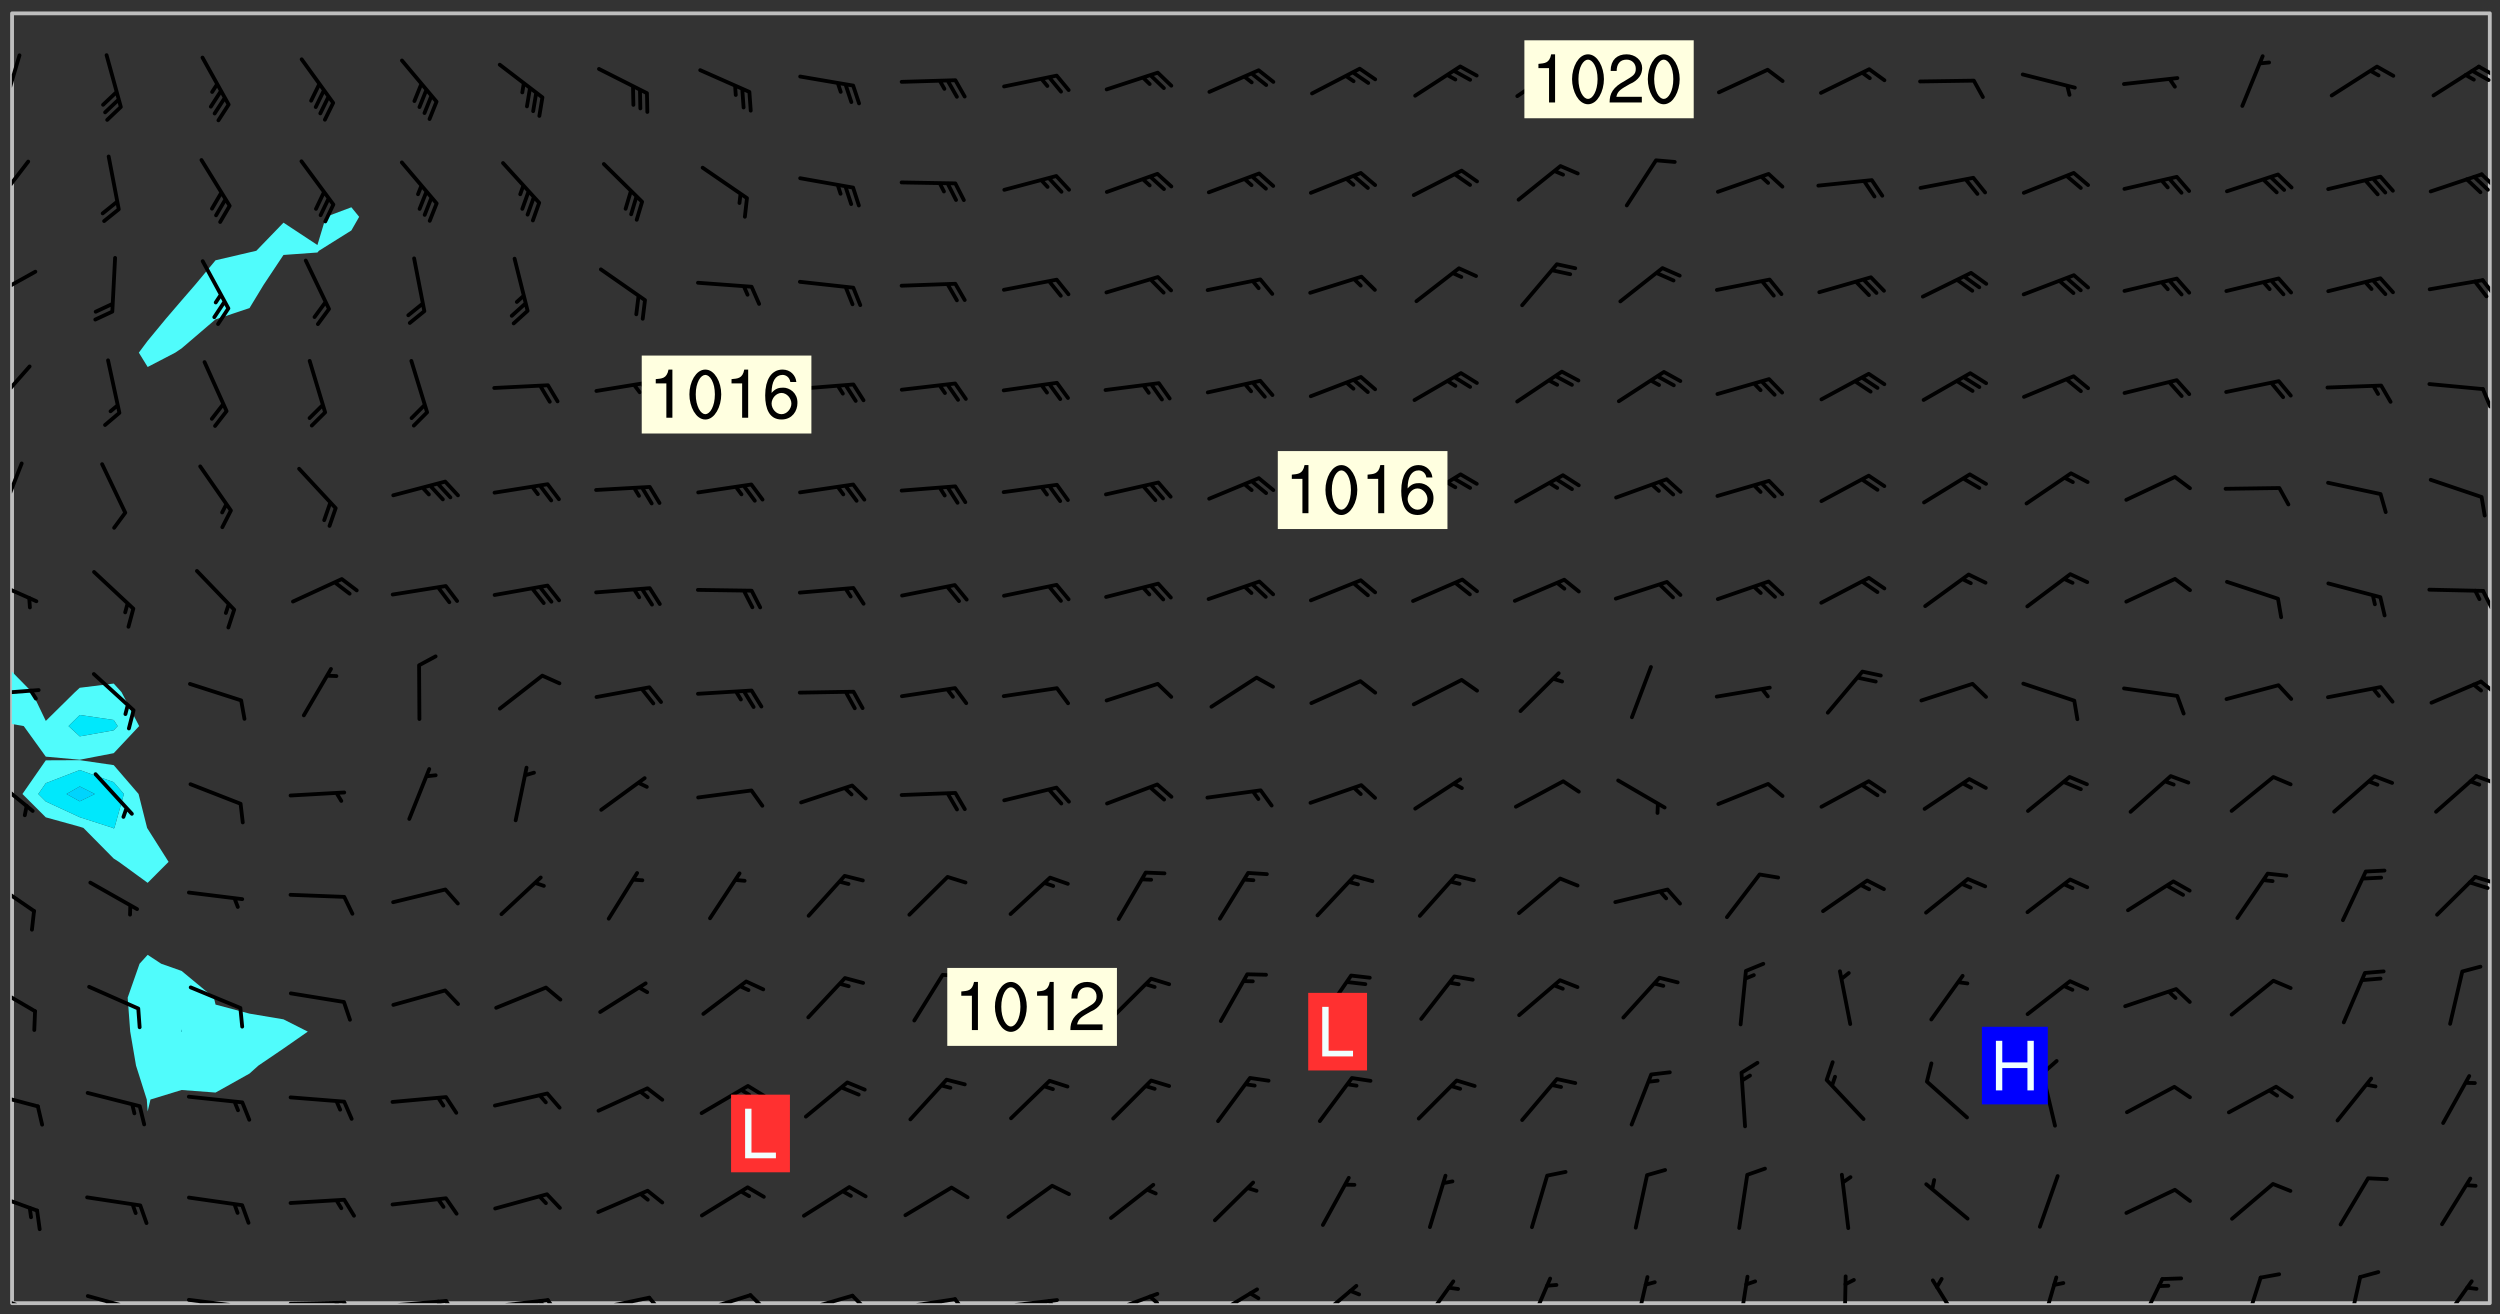 <svg xmlns="http://www.w3.org/2000/svg" role="img" xmlns:xlink="http://www.w3.org/1999/xlink" viewBox="142.45 309.95 326.84 171.84"><rect x="142.45" y="309.95" width="326.84" height="171.84" fill="#333333" stroke="none"/><defs><clipPath id="a"><path d="M144 404h1v76.328h-1zm0 0"/></clipPath><clipPath id="b"><path d="M144 311.672h1V398h-1zm0 0"/></clipPath><clipPath id="c"><path d="M144 311.672h324v168.656H144zm0 0"/></clipPath><clipPath id="d"><path d="M467 311.672h1v168.656h-1zm0 0"/></clipPath><clipPath id="e"><path d="M144 478h4v2.328h-4zm0 0"/></clipPath><clipPath id="f"><path d="M146 480h1v.328h-1zm0 0"/></clipPath><clipPath id="g"><path d="M153 479h8v1.328h-8zm0 0"/></clipPath><clipPath id="h"><path d="M159 480h2v.328h-2zm0 0"/></clipPath><clipPath id="i"><path d="M166 479h9v1.328h-9zm0 0"/></clipPath><clipPath id="j"><path d="M173 480h3v.328h-3zm0 0"/></clipPath><clipPath id="k"><path d="M172 480h2v.328h-2zm0 0"/></clipPath><clipPath id="l"><path d="M180 480h8v.328h-8zm0 0"/></clipPath><clipPath id="m"><path d="M187 480h2v.328h-2zm0 0"/></clipPath><clipPath id="n"><path d="M186 480h2v.328h-2zm0 0"/></clipPath><clipPath id="o"><path d="M193 479h9v1.328h-9zm0 0"/></clipPath><clipPath id="p"><path d="M200 479h3v1.328h-3zm0 0"/></clipPath><clipPath id="q"><path d="M199 479h2v1.328h-2zm0 0"/></clipPath><clipPath id="r"><path d="M206 479h9v1.328h-9zm0 0"/></clipPath><clipPath id="s"><path d="M213 479h3v1.328h-3zm0 0"/></clipPath><clipPath id="t"><path d="M212 479h2v1.328h-2zm0 0"/></clipPath><clipPath id="u"><path d="M220 479h8v1.328h-8zm0 0"/></clipPath><clipPath id="v"><path d="M227 479h3v1.328h-3zm0 0"/></clipPath><clipPath id="w"><path d="M233 479h8v1.328h-8zm0 0"/></clipPath><clipPath id="x"><path d="M240 479h3v1.328h-3zm0 0"/></clipPath><clipPath id="y"><path d="M246 479h9v1.328h-9zm0 0"/></clipPath><clipPath id="z"><path d="M253 479h3v1.328h-3zm0 0"/></clipPath><clipPath id="A"><path d="M260 479h8v1.328h-8zm0 0"/></clipPath><clipPath id="B"><path d="M267 479h3v1.328h-3zm0 0"/></clipPath><clipPath id="C"><path d="M273 479h8v1.328h-8zm0 0"/></clipPath><clipPath id="D"><path d="M279 479h2v1.328h-2zm0 0"/></clipPath><clipPath id="E"><path d="M286 478h9v2.328h-9zm0 0"/></clipPath><clipPath id="F"><path d="M292 479h2v1.328h-2zm0 0"/></clipPath><clipPath id="G"><path d="M300 478h8v2.328h-8zm0 0"/></clipPath><clipPath id="H"><path d="M314 477h7v3.328h-7zm0 0"/></clipPath><clipPath id="I"><path d="M328 477h5v3.328h-5zm0 0"/></clipPath><clipPath id="J"><path d="M342 476h4v4.328h-4zm0 0"/></clipPath><clipPath id="K"><path d="M356 476h3v4.328h-3zm0 0"/></clipPath><clipPath id="L"><path d="M369 476h3v4.328h-3zm0 0"/></clipPath><clipPath id="M"><path d="M383 476h1v4.328h-1zm0 0"/></clipPath><clipPath id="N"><path d="M394 477h6v3.328h-6zm0 0"/></clipPath><clipPath id="O"><path d="M409 476h3v4.328h-3zm0 0"/></clipPath><clipPath id="P"><path d="M421 476h5v4.328h-5zm0 0"/></clipPath><clipPath id="Q"><path d="M435 476h4v4.328h-4zm0 0"/></clipPath><clipPath id="R"><path d="M449 476h3v4.328h-3zm0 0"/></clipPath><clipPath id="S"><path d="M461 477h5v3.328h-5zm0 0"/></clipPath><clipPath id="T"><path d="M144 465h4v4h-4zm0 0"/></clipPath><clipPath id="U"><path d="M144 452h4v3h-4zm0 0"/></clipPath><clipPath id="V"><path d="M144 438h4v5h-4zm0 0"/></clipPath><clipPath id="W"><path d="M144 424h4v6h-4zm0 0"/></clipPath><clipPath id="X"><path d="M465 424h3v2h-3zm0 0"/></clipPath><clipPath id="Y"><path d="M144 411h3v6h-3zm0 0"/></clipPath><clipPath id="Z"><path d="M465 411h3v2h-3zm0 0"/></clipPath><clipPath id="aa"><path d="M144 399h4v2h-4zm0 0"/></clipPath><clipPath id="ab"><path d="M466 398h2v3h-2zm0 0"/></clipPath><clipPath id="ac"><path d="M144 385h4v4h-4zm0 0"/></clipPath><clipPath id="ad"><path d="M466 386h2v4h-2zm0 0"/></clipPath><clipPath id="ae"><path d="M144 370h2v8h-2zm0 0"/></clipPath><clipPath id="af"><path d="M144 357h3v7h-3zm0 0"/></clipPath><clipPath id="ag"><path d="M466 360h2v4h-2zm0 0"/></clipPath><clipPath id="ah"><path d="M144 345h4v5h-4zm0 0"/></clipPath><clipPath id="ai"><path d="M466 346h2v3h-2zm0 0"/></clipPath><clipPath id="aj"><path d="M144 330h3v7h-3zm0 0"/></clipPath><clipPath id="ak"><path d="M466 332h2v3h-2zm0 0"/></clipPath><clipPath id="al"><path d="M144 316h2v9h-2zm0 0"/></clipPath><clipPath id="am"><path d="M466 318h2v3h-2zm0 0"/></clipPath><clipPath id="an"><path d="M465 318h3v3h-3zm0 0"/></clipPath><g id="ao" clip-path="url(#clip1)"><path fill="#fff" fill-opacity="0" fill-rule="evenodd" d="M0 0h1000v1000H0zm0 0"/><path fill="#d3d3d3" fill-opacity="0" fill-rule="evenodd" d="M162.152 355.867l-.234.293.059.234.117.172.176.234.293.348.113.059.117-.172.059-.234.176-.176.465-.176h.699l.234.293.289.816.059.176.176.23.352.234.699.699.172.176.234.348.234.41.289.582.41.465.23.234.234.176.117.23.176.293.172 1.164v.234l.059.289.059.117.117.117.348.41.117.172.176.176.176.234.117.172.172.352.059.234.234.406.234-.059-.176.176-.059.93h-.582l-.234-.113-.348.113-.117.117-.059.293-.059.176-.117.172-.465.293-.059.234-.059.113v.645l.059.172v.41l.059.059v.406l.059.406.117.176.059.059.23.641-.059.293v.699l-.059.582v.234l-.059.23-.055.352v1.922l.055.117h.426l-.367.117-.023.352.891 1.168 1.742.539 1.34.359v.539l.09.809.535.715 1.52.27.891-.086.09 1.164.535.18 1.16-.18 2.055-.984 1.16-.363 1.879-.176 1.695-.18-.18.719-1.516.086-1.25.09-.805.27-1.074.809.27.719.535.898-.18.625-.266.809.266 1.078.625.898.805.18 1.25-.18-.266.723.098.504.055.293v.172l.059.293v.406l.176.117.352.117h.406l.293-.176.113-.117.059-.117.117-.23.059-.176.352-.465.23-.176.176-.059.176.059.059.176.117.988.055.469.059.172.117.234.176.059.816.059h.289l.117.234.059.406.059.352v1.105l.117.293.117.348.289.699.176.352.582.754.352.176.172.059.469.234.641.465.348.234.293.176.293.055.23.062.816.348.293.176.113.172.352.352.117.176.523.641v.289l.059.352v.348l.059.352.059.289.117.059.172.059h.176l.582.234.176.117.176.289.176.234.113.234.293.23.117.117v.41l.059.055.289.234.234.117.059.117.117.172.059.117.23.234.059.176.234.059.117.059-.117.113-.059.117v.117l-.117.293-.117.289v.582l.176.117.117.059.059.117.117.117.113.059.176.348.059.352.059.406v.176l-.059.176-.117.699v.172l.117.176.293.293h.406l.176.117.117.172.117.293v.234h-.527l-.23-.234h-.234l-.176.059-.059.699.059.348.117.176.176.41.117.23.289.469.176.055h.523l.234.059.758.641.059.293v.234l.059.059.23.348v.352l-.117.172v.293l.293.289.293.176.172.059.293.176.293.117.582.406.289.234.293.176.219.16.016.012.23.176.641.523.176.234.117.176.176.176.113.172v.641l.117.176.469.117.582.117.234.059.23.113.293.117.113.059.586.352.289.172.176.062.176.055.176.059.699.352.289.176.234.055.289.176.234.117.641.406.293.117.172.059.234.059.41.059.23.059.234.117.059.172-.41.176.469.059.059.293.113.234.176.055.234.059.176.059.406.117.641.234.117.172.059.234v.176l-.059.117-.059.406.234.234.117.059.348.117.641.23.176.117.289.117.176.176.234.465.582 1.105.176.176.348.176.176.117.352.117 1.047.523.234.059.465.113.293.059.465.176.758.582.234.234.348.465.176.176.289.234.816.699.293.176.289.289.293.176.293.289.695.641.176.176.293.234.289.234.469.289.641.582.348.234.234.293.348.348.352.465.934.992.348.406.117.176.234.059.113.117.645.176.23.113.234.059.293.176.23.117.934.699.406.406.234.176.406.176.234.117.816.348.348.234.234.117.293.289.23.117.758.352.352.172.23.059.293.117.234.059.871.176h.816l.469.23.172.059.875.699.465.117.293.059.176.059.23.059.469.059.348.059.352.059.406.059h.293l.172.059v.23l.176.176h.293l.348.059.352.059.699.117h.641l.465-.234.293-.176.172-.117.41-.172.289-.176.934-.465.469-.293.523-.293.465-.172.465-.176 1.051-.465.289-.117.41-.117.289-.117.527-.176 1.516-.699.582-.348.289-.059.293-.059.348-.117.875-.23.352-.117h.113l.234-.059.875-.234.234-.059h.812l.352-.059.816-.117.172-.059.352-.055.293-.059.23-.059.816-.176.176-.059h.348l.234-.059.465-.117.758-.172.234-.059h.348l.41-.117.289-.059 1.285-.059h.289l.41-.059.23-.059h.176l.875-.117h.406l.41-.117h.348l.352-.113.871-.059h1.75l1.047.289.41.117.289.117.352.117.289.117 1.051.172.289.059h.293l.293.059.172.059.41.059.172.059.117.059h.117l.117.059.352.059h.113l.41.066 1.922.395 1.926.395 1.52.449 1.695.719 2.145.805 1.605-.719 1.43-.805 1.16-1.078 1.25-.449 3.035-.719 1.875-.359 2.145-1.348 2.234-1.254 2.5-1.258 1.695-.449 1.785-.18 1.16-.27.625.539 1.34-.27.715-.988.984-1.344.445-.18.805-.359 1.875-.539 1.785-.449 1.25-.27 1.16-.09 1.699-.09 1.961-.27 1.25-.09h.539l.625-.09h.891l2.145-.18 2.41-.18 2.59-.09 1.695.18 1.609.09 1.43.359 1.16.719 1.875.988 1.16 1.527.266.715.629.09.355.898.535.539.535 1.527 1.074.359h.535l-.805.535.09 1.707.715 2.695.891.805.895.988.715 1.258 1.785.539 1.52-.18.355 1.344 1.609-.805.98-.539.27.27.316-.215.219-.145.801.449.449-.359h.355l.535-.27.539-.719.535-.27.625-.988 1.16.449.84.371 1.395.617 1.695-.18h1.605l1.785.09.18-1.707.535-1.344.805.27.492.848.402.406-.09.539v.359l.715.449.711-.27h1.43l.359.988.445 1.258.715 1.344 1.25.629 1.695.629.715-.18.18-.539.98-.09.449.359.086 1.258-.266.629-.535.18v.539l.715.984.266.539.984.988.801 1.078-.266.359-.09.898-.625 2.332-.355 2.066-.09 1.793-.18.719-.09.539v1.438l-.98 1.883-.359 1.707-.535.898-.805 1.168-.266.539 2.055 1.254.086.359-.355.539-.09-.18v.809l.09 1.438-.445.715-1.074.094-.266.715.535.898.805.719 1.16.809 1.34.27.445.359-.355.449-1.789-.09-1.25-.449-.715-.719-.625-.09-.176 3.59-.188 1.309h89.359V311.703h-55.27v49.082l.762.125 3.289.543 2.023 2.836v2.754l2.352.332 2.348.332h4.051l-1.379 4.16-2.023.707-2.023.703-.543.344-2.594 1.617-.188.117-2.023-2.078-.73-2.742-2.672-2.078-1.375-3.5-.066-.082-1.957-2.672 2.75-1.418v-49.082H294.422v91.414l.117.031.133.012.074.074.105.047.09.059.086.059.09.059.297.297.059.09.031.117.027.117.016.137-.031.117-.059.09-.059.086-.043.105-.047.102-.027.121v.145l.176.27.148.148.074.086.074.074.043.105.062.09.059.086.043.105.059.09.047.102.043.105.059.086.117.18.074.074.062.086.059.09.043.105.059.09.059.086.062.09.059.09.043.102.117.18.074.074.059.086.074.074.09.059.105.047h.148l.133-.016.133.016.102-.047.074-.074.047-.102-.016-.133v-.148l-.047-.105-.027-.117-.047-.102-.027-.121-.043-.102-.062-.09-.043-.102-.043-.105-.031-.117-.016-.133-.012-.137.086-.059.059-.086.121-.031.043.105.016.133v.117l.059.102.059.09.09.059.148.148.059.09.043.105-.012.102.086.059.105.047.086.059.09.059.074.074-.117.027-.105.047-.086.059-.074.074-.059.09-.062.086-.027.121-.047.102-.043.105-.031.117-.012.133-.016.133v.148l.027.117.047.105.043.102.059.09.074.074.09.059.074.074.09.059.059.09.043.105.047.102.117.031.133.016h.148l.117-.031.105.043.043.105.047.102.027.121L299.5 410l.027.117.031.121.027.117.105.043.102.047.133-.016.148.148.062.086.074.074.07.074.09.062.105.043.102.043.117.031.137.016.117-.031.074-.074.027-.117-.012-.133-.031-.121-.027-.117.043-.105h.117l.09.062.117.027h.148l.133.016h.148l.133.016.133-.016h.148l.133-.016.133-.012.137.012.117-.027.133-.016.191-.059-.059.176-.016.133-.027.121-.016.133-.059.086-.133.016-.105.047-.105.043-.117.031-.117.027-.266.031h-.148l-.133.016-.074.074.059.086.148.148.117.18.074.07.09.062.09.059.086.059.09.059.102.043.105.062.105.043.086.059.105.047.102.043.18.117.059.09-.043.102-.047.105.016.133.223.223.059.09.043.102.031.121.043.102.016.133.031.117.012.137.031.117.148.148.102.043.105.043.117.031.133.016.137.016h.117l.117-.031.09-.059.043-.105.047-.102.043-.105.031-.117.012-.133v-.148l-.012-.133-.016-.133-.031-.117-.043-.105-.047-.105-.043-.102-.043-.105-.016-.133.016-.133.027-.117.031-.117.027-.121.047-.102.09-.059.086-.062.074-.074.09-.059.223-.223.059-.086.074-.074.117-.18.059-.086v-.148l-.074-.074-.102-.047-.105-.043-.102-.043-.059-.09-.047-.105-.027-.117.09-.059.117-.031.102-.043.18-.117.148-.148.012-.133-.012-.105-.09-.059-.133.016h-.148l-.133.016-.133-.016-.121-.031-.086-.059-.074-.074-.059-.09-.062-.086-.117-.18-.059-.086.031-.121.086-.059.121-.031.059-.086v-.121l-.031-.117-.059-.09-.059-.086-.047-.105-.027-.117-.016-.133.059-.09.074-.074.09-.059.117-.18.074-.074.059-.086.148-.148.121-.031.133-.016.133.016.074.074.043.105.016.133-.031.117-.117.031-.133.012-.148.148-.043.105-.047.102-.027.121-.031.117v.148l.031.117.043.105.059.09.074.07.074.074.117.031.121.027.117-.027.133-.016h.117l.09.059.074.074.047.105.059.086.102.047.133.016.105.043.086.059-.012.105-.074.074-.18.117-.059.09-.09.059-.07.074-.074.074-.062.09-.027.117-.016.133.016.133-.016.133v.148l.016.133.027.117.031.121.074.074.09.059.086.059.09.059.117.031v.086l-.102.047-.09.059-.266.031-.117.027h-.148l-.105.043-.102.047-.059.09-.062.234-.012.133-.031.121-.016.133v.293l-.012.133.012.137.016.133.133.016.133.012.121.031.086.059.074.074.047.105.043.102.016.133v.445l-.016.133v.445l.031.266.027.117.016.133.031.117.086.211.031.266v.148l-.031.117-.027.117-.031.121-.027.117-.031.117-.031.121-.012.133-.016.133.09.059.117-.031.102.016.047.105-.031.266v.441l-.043.105-.047.105-.043.102-.043.105-.059.086-.031.121-.043.117-.031.117-.016.133.016.133.059.09.105.047.086.059.059.086-.012.137-.031.117-.043.102v.445l-.016.133v.148l-.031.117-.043.105-.027.117-.047.105-.043.102-.031.121-.027.117-.031.133-.031.117-.027.117-.043.105-.031.117-.031.121-.012.133-.016.133v.297l.027.117v.148l.047.398.027.117.059.09.121.031h.148l.133-.016.059.09v.117l-.059.09-.09.059-.102.043-.105.047-.09.059-.086.059-.137.016-.117-.031-.133-.016-.102.047-.062.086-.012.137-.016.133-.031.117-.027.117-.016.133-.031.121v.297l.016.133.031.117v.148l.012.133v.148l-.027.117-.047.102-.027.121-.031.117-.059.09-.074.074-.102.043-.105.047-.117.027-.121.031-.102-.047.059-.086.105-.047.027-.117.031-.117.027-.121.031-.117v-.148l.016-.133-.031-.117-.043-.105-.105.016-.074.074-.102.043-.09.062-.074.074-.043.102-.016.133-.031.117L304.25 426l-.031.117-.027.117-.031.121-.027.117-.031.117-.043.105-.09.059h-.09l-.117-.031-.031-.086.016-.137-.031-.117v-.148l-.012-.133v-.148l-.062-.234-.027-.121-.043-.102-.047-.105-.059-.086-.059-.09-.043-.105-.062-.086-.148-.148-.07-.074-.105-.047-.105-.043-.102-.043-.297-.297-.09-.074-.086-.059-.105-.043-.09-.062-.086-.059-.105-.043-.09-.059-.086-.062-.074-.07-.105-.047-.086-.059-.105-.043-.09-.062-.102-.043-.105-.043-.086-.059-.105-.047-.105-.043-.102-.047-.09-.059-.102-.043-.105-.043-.09-.062-.117-.027-.133-.016-.133.016H299.75l-.133.016-.117-.031-.09-.059-.074-.074-.09-.059-.102-.047h-.148l-.121-.027-.102-.043-.074-.074-.117-.18-.09-.059-.102-.043-.09-.062-.105-.043-.09-.059-.086-.059-.105-.047-.059-.086-.059-.09-.043-.105-.047-.102-.074-.074-.086-.059-.074-.074-.09-.059-.223-.223-.043-.105-.031-.266.105-.043h.145l.105.043.074.074.09.059.086.059.105.047.09.059.148.148.07.074.148.148.062.086.074.074.086.059.074.074.09.062.09.059.086.059.27.176.102.047.105.043.102.043.047-.074.059-.086.074-.074.07-.074.105.043.074.074.059.09.043.102.047.105.043.105.121.027.117-.027.074-.09.043-.105.059-.09.074-.074.105-.043.117-.027.133.012.09.059.148.148.059.09.043.105.047.102.043.105.043.102.105.047.105.043.133.016.086-.059.059-.09.074-.074.105-.043.117.027.105.047.102.043.105.043.102.047.18.117v.117l-.016.133.016.133.016.137.059.086.102.047.121.027.117.031h.148l.117-.031.059-.09.18-.117.059-.09.074-.074.059-.086.117-.18.18-.117.117.031.09.059.043.074-.016.133v.117l.09.059h.148l.133-.016.133-.012.266-.031.105-.043.117-.031.121-.027.074-.074.07-.074.062-.09-.016-.105-.047-.102-.102-.043-.105-.016-.117.027-.266.031h-.148l-.074-.074-.09-.059-.117-.031-.117-.027-.133-.016h-.148l-.133.016h-.297l-.105-.047-.148-.148-.043-.102-.059-.09.223-.223.086-.059.105-.043.117-.031.133-.016.133.016.137.016.102.043.133-.012.09-.062.102-.043.062-.09-.047-.102-.09-.059-.117-.031-.102-.043-.059-.09-.062-.09v-.117l.016-.133.105-.047.074-.07v-.121l-.09-.059-.031-.117.09-.059.074-.074.043-.105.059-.09.047-.102.016-.133v-.148l-.047-.105-.043-.102-.09-.059-.133-.016-.102-.043-.137-.016-.117-.031h-.445l-.133-.016-.133-.012-.133-.016-.117-.031h-.148l-.133-.016-.133-.012-.266-.031-.121-.043-.086-.059-.074-.074v-.148l.012-.133.105-.047.102-.043.133-.016h.152l.133-.016h.293l.121.031.102.043.09.059.234.062.121-.047.09-.059.102-.043.133-.016.105.043.102.047.133.012.121-.027h.145l.121-.031.117-.027.105-.047.074-.074.086-.059.148-.148.059-.086.047-.105.027-.117.016-.105-.102-.043-.09-.059-.117-.031-.105-.043-.09-.062-.074-.086-.074-.074-.102-.043-.105-.047-.102-.043-.059-.09-.047-.102-.086-.211-.062-.086-.059-.09-.074-.074-.086-.059h-.27l-.117.031-.09.059-.102.043-.133.016-.105-.016-.027-.117-.062-.09-.117-.031-.102-.043-.148-.148-.031-.117-.016-.105.074-.074.18-.117.117-.027.117-.031.137.016.102.043.105.043.102.047.105.043.117.031.133.016.117.027.133.016.105-.016.09-.059-.074-.074-.105-.043-.074-.074-.074-.09-.148-.148-.086-.059-.09-.059-.074-.074-.09-.059-.102-.047-.121-.027-.102-.047-.105-.043-.117-.031-.102-.043-.121-.031h-.148l-.117.031-.105.043-.086.062-.18.117-.086.059-.09.059-.105.047-.086.059-.105.043-.102.043-.105.047-.074.074-.059.09-.059.086-.047.105-.059.086-.074.074-.133-.012-.117-.031h-.117l-.074.074-.09.059-.074.074-.09.059-.086.059-.105.047-.102.043-.137.016-.102-.043-.148-.148-.105-.047h-.086l-.105.047-.102.043-.121.031-.117-.031-.074-.074v-.117l.031-.121.074-.07.059-.09.074-.074.117-.031.105-.043h.293l.133-.016.137-.016.102-.043.09-.059.102-.047.09-.059.133-.012.09.059.133.012.09-.059.086-.059.105-.043.09-.059.086-.062.09-.059.148-.148.059-.086.059-.09.105-.043.133-.016.117.027.121.031.059-.059.059-.09.031-.266.027-.117.105.012.133.016.102-.043.09-.059.059-.09.074-.074.059-.09.047-.102.012-.133-.012-.133-.047-.105-.148-.148-.059-.09-.059-.086-.043-.105v-.445l.016-.133v-.148l.012-.133-.059-.059-.09.059-.102-.043-.18-.117-.086-.059-.062-.09-.059-.09-.074-.074-.086-.059-.121.031-.102.012-.105.047-.086.059-.105.043-.148.148-.09.059-.086.059-.09.062-.105.043-.133.016v-.121l.105-.043.117-.031.074-.07.043-.105v-.148l-.027-.117-.148-.148-.133-.016h-.148l-.117.031-.105.043-.102.043-.09.062-.117.027-.074-.074.012-.133-.043-.102-.043-.105-.09-.059-.117.027-.121.031-.117.031-.102.043-.121.031-.102.043-.105.043-.09.059-.102.016v-.117l.016-.133-.059-.09-.074.043-.148.148-.059.09-.074.074-.047.105-.043.102-.074.074-.059.09-.074.074-.059.086-.074.074-.09.062-.074.07-.074.074-.102.016-.133.016-.105-.043v-.121l.148-.148.043-.102.059-.09.047-.102.043-.105.059-.09.031-.117.043-.102.031-.121.027-.117.047-.105.043-.102.043-.105.074-.07.09-.062.09-.059.102-.043h.297l.266-.031.105-.043-.074-.074-.117-.031-.105-.043-.09-.059-.102-.047-.09-.059-.102-.043-.105-.043-.09-.062-.086-.059-.105-.043-.102-.043-.121-.031-.117-.031-.102-.043L297.5 410.25l-.102-.043-.09-.059-.043-.105-.016-.133.102-.043.133-.016.137.016.133-.016.102-.043.059-.09.016-.105-.09-.059-.074-.074-.102-.043-.09-.059-.148-.148-.043-.105-.016-.133v-.293l-.059-.09-.09-.059-.074-.074-.043-.105-.031-.117-.059-.09-.074-.074-.117-.027-.074-.074-.09-.059-.09-.062-.086-.059-.074-.074-.059-.086-.047-.105-.086-.059-.148-.148-.195-.059-.133.016-.102.043-.074.074-.047.102-.043.105-.059.09-.059.086-.297.297-.09.059h-.086l-.062-.086-.043-.105.031-.117.059-.09.027-.117-.012-.133-.09-.062-.105.047-.117.027-.117.031-.27.176-.102.047-.117.027-.105.047-.09.059-.102.043-.059-.086-.047-.105.016-.133.047-.105.07-.074.074-.07.059-.09v-.148l-.043-.105h-.238l-.102.047-.031.117-.027.117-.031.121-.074.043-.133.016-.074-.047-.043-.102-.043-.105-.047-.102-.043-.105-.121.031-.102.043-.133.016-.117.031-.105.043-.09.059-.102.047-.121.027-.133.016-.102-.043-.059-.09-.047-.105-.043-.102-.043-.105v-.117l.059-.09.086-.059.18-.117.102-.047.105-.043.105-.059.102-.043.09-.062.102-.043.105-.059.102-.047.09-.059.105-.043.102-.043.09-.062.102-.043.137-.016.117.031.102.043.121.031.102.043.105.047.102.043.105.043.102.047.105.043.102.043.105.047.086.059.105.043.117.031.105.043.102.047.09.059.105.043.102.043.105.047.117.027.102.047.121.027h.148l.086-.059.016-.102.059-.09-.027-.117-.074-.074-.117-.18-.074-.074-.09-.074-.18-.117-.086-.059-.105-.043-.102-.047-.27-.176-.059-.09-.074-.074-.059-.09-.043-.102-.031-.117-.016-.137v-.562l-.012-.133-.016-.133-.031-.117-.016-.133-.012-.133-.031-.121-.223-.223-.059-.086-.016-.105.031-.117.133-.016v-91.414H172.992v1.453l-.059.234-.352 1.051-.172.523-.117.348-.176.41-.117.172-.234.293-.23.059h-.352l-.117.059-.23.406v.293l.117.176.23.23.117.234.641.758.293.465.176.234.23.352.234.348.641.816.176.465.172.41.117.695.176.469.117 1.398.059.465v.875l.117 1.047v4.781l-.059.465-.352 1.281-.176.523-.113.41-.352.93L172.934 336l-.234.582-.117.176-.172.348-.176.406-.352.816-.059.293-.113.293-.117.289-.059.176-.117.875-.059.406-.059.117-.059.176-.059.172-.23.527-.117.172v.234l-.117.234-.059.172-.176.586v.289l-.059.176v.293l-.059.113-.059.527v.172l-.055.234v2.621l-.176.816-.117.176-.176.234-.117.172-.113.234-.586.934-.23.289-.293.465-.176.234-.289.352-.352.699-.113.23-.176.41-.176.23-.406.527-.816.699-.293.172-.289.234-.176.117-.176.176-.523.406-.527.176-.172.176-.234.055-.641.176h-.758m12.211 31.023l-1.074.449.359.895 1.25-.715.445-.539-.98-.09"/><path fill="#d3d3d3" fill-opacity="0" fill-rule="evenodd" d="M201.508 416.598h-.895l.449.629.98.359.805-.09.445-.988-.176.09-.715-.355-.895.355m154.621 59.07l-.059-.523v-.293l.113-.293.059-.23.469-.469h.113l.117-.113.117-.059h.176l.234-.059h.348l.234.059.117.059.23.172.059.176.117.582v.293l-.117.176-.172.289-.176.176-.527.523-.23.234-.117.059h-.176l-.117-.059-.406-.293-.176-.117-.117-.059-.059-.113-.055-.117m6.641-10.957l-.059-.172v-1.109l.059-.172.176-.059.172-.059h.176l.234-.059.117.059.059.699-.059.172-.117.176-.117.059-.234.523-.113.059h-.234l-.059-.117m9.613-14.391l-.117-.176v-.699l.293-.875.117-.172.176-.352.113-.23.117-.293.352-.758.117-.23.172-.234h.176l.117-.059h.641l.117.059.234.234.172.113.352.293.117.117.113.176v.113l.117.059.117.117v.699l-.059.176v.23l-.059.176-.348 1.051-.117.23-.117.234-.117.059-.23.234-.641.289h-.875l-.41-.117-.641-.465"/><path fill="none" stroke="#bebebe" stroke-linecap="round" stroke-linejoin="round" stroke-miterlimit="10" stroke-width=".5" d="M467.957 311.695H144.027v168.625h323.93v-168.625"/><g clip-path="url(#a)"><path fill="#fff" fill-opacity="0" fill-rule="evenodd" d="M144 475.891v4.438h.004H144v-75.73 71.293"/></g><g clip-path="url(#b)"><path fill="#fff" fill-opacity="0" fill-rule="evenodd" d="M144 396v1.754-86.082h.004H144V396"/></g><path fill="#50fcfc" fill-rule="evenodd" d="M144 397.754v6.844l.004.004v-6.844l-.004-.004"/><g clip-path="url(#c)"><path fill="#fff" fill-opacity="0" fill-rule="evenodd" d="M144.004 480.328v-75.727l1.551.273 2.883 3.996 4.438.402v.059l-4.438.02-3.055 4.402 3.055 3.055 4.438 1.227.484.156 3.957 4.004.676.434 3.762 2.742v9.41l-1.059 1.164-1.555 4.438.332 4.438.758 4.441 1.406 4.438.117 1.551.367-1.551 4.07-1.246 4.438.336 4.438-2.484 1.164-1.043 3.277-2.227 3.18-2.215-3.18-1.605-4.441-.746-4.438-1.18-.215-.906-4.223-3.496-2.668-.941-1.77-1.164v-9.41l2.738-2.742-2.738-4.324-.07-.113-1.117-4.438-3.25-3.773-4.441-.648v-.059l4.441-.855 3.328-3.543-2.305-4.438-1.023-1.121-4.441.551-.621.57-3.816 3.762-1.805-3.762-2.629-2.68v-86.086h44.379v25.379l-3.328 1.25-1.109 3.684-4.438-2.922-3.551 3.676-.891.207-4.438 1.035-2.664 3.199-1.773 2.047-2.051 2.391-2.387 2.891-1.156 1.547 1.156 1.875 3.605-1.875.832-.559 4.438-3.797.285-.082 4.152-1.387 1.852-3.051 2.59-3.895 4.438-.32.195-.227 4.242-2.656 1.02-1.781-1.02-1.25v-25.379H467.996v168.656H144.004"/></g><path fill="#50fcfc" fill-rule="evenodd" d="M145.555 404.875l-1.551-.273v-6.844l2.629 2.68 1.805 3.762 3.816-3.762.621-.57v3.555l-1.465 1.453 1.465 1.344 4.441-.793.516-.551-.516-.797-4.441-.656v-3.555l4.441-.551 1.023 1.121 2.305 4.438-3.328 3.543-4.441.855-4.438-.402-2.883-3.996m2.883 11.934l-3.055-3.055 3.055-4.402 4.438-.02v1.289l-4.438 1.719-.98 1.414.98.98 4.438 2.055 4.355 1.402.086.086.09-.086 1.242-4.438-1.332-1.547-4.441-1.586v-1.289l4.441.648 3.25 3.773 1.117 4.438.07.113 2.738 4.324-2.738 2.742-3.762-2.742-.676-.434-3.957-4.004-.484-.156-4.438-1.227"/><path fill="#00e8fc" fill-rule="evenodd" d="M148.438 414.734l-.98-.98.98-1.414 4.438-1.719v2.145l-1.738.988 1.738.957 1.965-.957-1.965-.988v-2.145l4.441 1.586 1.332 1.547-1.242 4.438-.09.086-.086-.086-4.355-1.402-4.438-2.055"/><path fill="#00d4fc" fill-rule="evenodd" d="M152.875 414.711l-1.738-.957 1.738-.988 1.965.988-1.965.957"/><path fill="#00e8fc" fill-rule="evenodd" d="M152.875 406.219l-1.465-1.344 1.465-1.453 4.441.656.516.797-.516.551-4.441.793"/><path fill="#50fcfc" fill-rule="evenodd" d="M159.473 444.82l-.332-4.438 1.555-4.438 1.059-1.164 1.77 1.164 2.668.941v7.629l-.043.305.043.027.02-.027-.02-.305v-7.629l4.223 3.496.215.906 4.438 1.18 4.441.746 3.18 1.605-3.18 2.215-3.277 2.227-1.164 1.043-4.438 2.484-4.438-.336-4.07 1.246-.367 1.551-.117-1.551-1.406-4.438-.758-4.441m2.281-86.891l-1.156-1.875 1.156-1.547 2.387-2.891 2.051-2.391 1.773-2.047 2.664-3.199 4.438-1.035.891-.207 3.551-3.676 4.438 2.922 1.109-3.684 3.328-1.25 1.02 1.25-1.02 1.781-4.242 2.656-.195.227-4.438.32-2.59 3.895-1.852 3.051-4.152 1.387-.285.082-4.438 3.797-.832.559-3.605 1.875"/><path fill="#00e8fc" fill-rule="evenodd" d="M166.191 444.848l-.043-.027.043-.305.02.305-.02.027"/><g clip-path="url(#d)"><path fill="#fff" fill-opacity="0" fill-rule="evenodd" d="M467.996 480.328H468V311.672h-.004H468v168.656h-.004"/></g><g clip-path="url(#e)"><path fill="none" stroke="#000" stroke-linecap="round" stroke-linejoin="round" stroke-miterlimit="10" stroke-width=".5" d="M147.285 481.57l-6.57-2.484"/></g><g clip-path="url(#f)"><path fill="none" stroke="#000" stroke-linecap="round" stroke-linejoin="round" stroke-miterlimit="10" stroke-width=".5" d="M146.332 481.211l.152 1.215"/></g><g clip-path="url(#g)"><path fill="none" stroke="#000" stroke-linecap="round" stroke-linejoin="round" stroke-miterlimit="10" stroke-width=".5" d="M160.699 481.273l-6.77-1.887"/></g><g clip-path="url(#h)"><path fill="none" stroke="#000" stroke-linecap="round" stroke-linejoin="round" stroke-miterlimit="10" stroke-width=".5" d="M159.715 480.996l.266 1.199"/></g><g clip-path="url(#i)"><path fill="none" stroke="#000" stroke-linecap="round" stroke-linejoin="round" stroke-miterlimit="10" stroke-width=".5" d="M174.117 480.77l-6.973-.883"/></g><g clip-path="url(#j)"><path fill="none" stroke="#000" stroke-linecap="round" stroke-linejoin="round" stroke-miterlimit="10" stroke-width=".5" d="M174.117 480.77l.871 2.293"/></g><g clip-path="url(#k)"><path fill="none" stroke="#000" stroke-linecap="round" stroke-linejoin="round" stroke-miterlimit="10" stroke-width=".5" d="M173.102 480.641l.438 1.148"/></g><g clip-path="url(#l)"><path fill="none" stroke="#000" stroke-linecap="round" stroke-linejoin="round" stroke-miterlimit="10" stroke-width=".5" d="M187.457 480.262l-7.023.133"/></g><g clip-path="url(#m)"><path fill="none" stroke="#000" stroke-linecap="round" stroke-linejoin="round" stroke-miterlimit="10" stroke-width=".5" d="M187.457 480.262l1.195 2.145"/></g><g clip-path="url(#n)"><path fill="none" stroke="#000" stroke-linecap="round" stroke-linejoin="round" stroke-miterlimit="10" stroke-width=".5" d="M186.438 480.281l.594 1.074"/></g><g clip-path="url(#o)"><path fill="none" stroke="#000" stroke-linecap="round" stroke-linejoin="round" stroke-miterlimit="10" stroke-width=".5" d="M200.762 480.031l-7.004.598"/></g><g clip-path="url(#p)"><path fill="none" stroke="#000" stroke-linecap="round" stroke-linejoin="round" stroke-miterlimit="10" stroke-width=".5" d="M200.762 480.031l1.332 2.059"/></g><g clip-path="url(#q)"><path fill="none" stroke="#000" stroke-linecap="round" stroke-linejoin="round" stroke-miterlimit="10" stroke-width=".5" d="M199.742 480.117l.668 1.031"/></g><g clip-path="url(#r)"><path fill="none" stroke="#000" stroke-linecap="round" stroke-linejoin="round" stroke-miterlimit="10" stroke-width=".5" d="M214.066 479.922l-6.98.816"/></g><g clip-path="url(#s)"><path fill="none" stroke="#000" stroke-linecap="round" stroke-linejoin="round" stroke-miterlimit="10" stroke-width=".5" d="M214.066 479.922l1.395 2.016"/></g><g clip-path="url(#t)"><path fill="none" stroke="#000" stroke-linecap="round" stroke-linejoin="round" stroke-miterlimit="10" stroke-width=".5" d="M213.051 480.039l.695 1.008"/></g><g clip-path="url(#u)"><path fill="none" stroke="#000" stroke-linecap="round" stroke-linejoin="round" stroke-miterlimit="10" stroke-width=".5" d="M227.328 479.605l-6.875 1.445"/></g><g clip-path="url(#v)"><path fill="none" stroke="#000" stroke-linecap="round" stroke-linejoin="round" stroke-miterlimit="10" stroke-width=".5" d="M227.328 479.605l1.574 1.887"/></g><g clip-path="url(#w)"><path fill="none" stroke="#000" stroke-linecap="round" stroke-linejoin="round" stroke-miterlimit="10" stroke-width=".5" d="M240.559 479.273l-6.703 2.109"/></g><g clip-path="url(#x)"><path fill="none" stroke="#000" stroke-linecap="round" stroke-linejoin="round" stroke-miterlimit="10" stroke-width=".5" d="M240.559 479.273l1.746 1.723"/></g><g clip-path="url(#y)"><path fill="none" stroke="#000" stroke-linecap="round" stroke-linejoin="round" stroke-miterlimit="10" stroke-width=".5" d="M253.895 479.344l-6.746 1.969"/></g><g clip-path="url(#z)"><path fill="none" stroke="#000" stroke-linecap="round" stroke-linejoin="round" stroke-miterlimit="10" stroke-width=".5" d="M253.895 479.344l1.711 1.758"/></g><g clip-path="url(#A)"><path fill="none" stroke="#000" stroke-linecap="round" stroke-linejoin="round" stroke-miterlimit="10" stroke-width=".5" d="M267.309 479.801l-6.945 1.055"/></g><g clip-path="url(#B)"><path fill="none" stroke="#000" stroke-linecap="round" stroke-linejoin="round" stroke-miterlimit="10" stroke-width=".5" d="M267.309 479.801l1.465 1.969"/></g><g clip-path="url(#C)"><path fill="none" stroke="#000" stroke-linecap="round" stroke-linejoin="round" stroke-miterlimit="10" stroke-width=".5" d="M280.641 479.914l-6.98.828"/></g><g clip-path="url(#D)"><path fill="none" stroke="#000" stroke-linecap="round" stroke-linejoin="round" stroke-miterlimit="10" stroke-width=".5" d="M279.625 480.035l.699 1.008"/></g><g clip-path="url(#E)"><path fill="none" stroke="#000" stroke-linecap="round" stroke-linejoin="round" stroke-miterlimit="10" stroke-width=".5" d="M293.758 479.105l-6.586 2.449"/></g><g clip-path="url(#F)"><path fill="none" stroke="#000" stroke-linecap="round" stroke-linejoin="round" stroke-miterlimit="10" stroke-width=".5" d="M292.801 479.461l.918.812"/></g><g clip-path="url(#G)"><path fill="none" stroke="#000" stroke-linecap="round" stroke-linejoin="round" stroke-miterlimit="10" stroke-width=".5" d="M306.793 478.516l-6.023 3.625"/></g><path fill="none" stroke="#000" stroke-linecap="round" stroke-linejoin="round" stroke-miterlimit="10" stroke-width=".5" d="M305.914 479.043l1.055.633"/><g clip-path="url(#H)"><path fill="none" stroke="#000" stroke-linecap="round" stroke-linejoin="round" stroke-miterlimit="10" stroke-width=".5" d="M319.777 478.059l-5.363 4.539"/></g><path fill="none" stroke="#000" stroke-linecap="round" stroke-linejoin="round" stroke-miterlimit="10" stroke-width=".5" d="M318.996 478.719l1.141.457"/><g clip-path="url(#I)"><path fill="none" stroke="#000" stroke-linecap="round" stroke-linejoin="round" stroke-miterlimit="10" stroke-width=".5" d="M332.453 477.469l-4.086 5.719"/></g><path fill="none" stroke="#000" stroke-linecap="round" stroke-linejoin="round" stroke-miterlimit="10" stroke-width=".5" d="M331.859 478.301l1.215.164"/><g clip-path="url(#J)"><path fill="none" stroke="#000" stroke-linecap="round" stroke-linejoin="round" stroke-miterlimit="10" stroke-width=".5" d="M345.113 477.102l-2.777 6.453"/></g><path fill="none" stroke="#000" stroke-linecap="round" stroke-linejoin="round" stroke-miterlimit="10" stroke-width=".5" d="M344.711 478.039l1.223-.098"/><g clip-path="url(#K)"><path fill="none" stroke="#000" stroke-linecap="round" stroke-linejoin="round" stroke-miterlimit="10" stroke-width=".5" d="M357.832 476.906l-1.582 6.848"/></g><path fill="none" stroke="#000" stroke-linecap="round" stroke-linejoin="round" stroke-miterlimit="10" stroke-width=".5" d="M357.602 477.902l1.184-.32"/><g clip-path="url(#L)"><path fill="none" stroke="#000" stroke-linecap="round" stroke-linejoin="round" stroke-miterlimit="10" stroke-width=".5" d="M370.91 476.859l-1.105 6.938"/></g><path fill="none" stroke="#000" stroke-linecap="round" stroke-linejoin="round" stroke-miterlimit="10" stroke-width=".5" d="M370.75 477.867l1.16-.398"/><g clip-path="url(#M)"><path fill="none" stroke="#000" stroke-linecap="round" stroke-linejoin="round" stroke-miterlimit="10" stroke-width=".5" d="M383.742 476.816l-.141 7.023"/></g><path fill="none" stroke="#000" stroke-linecap="round" stroke-linejoin="round" stroke-miterlimit="10" stroke-width=".5" d="M383.719 477.84l1.098-.555"/><g clip-path="url(#N)"><path fill="none" stroke="#000" stroke-linecap="round" stroke-linejoin="round" stroke-miterlimit="10" stroke-width=".5" d="M395.137 477.34l3.699 5.977"/></g><path fill="none" stroke="#000" stroke-linecap="round" stroke-linejoin="round" stroke-miterlimit="10" stroke-width=".5" d="M395.676 478.211l.617-1.059"/><g clip-path="url(#O)"><path fill="none" stroke="#000" stroke-linecap="round" stroke-linejoin="round" stroke-miterlimit="10" stroke-width=".5" d="M411.285 476.957l-1.969 6.746"/></g><path fill="none" stroke="#000" stroke-linecap="round" stroke-linejoin="round" stroke-miterlimit="10" stroke-width=".5" d="M411 477.938l1.203-.25"/><g clip-path="url(#P)"><path fill="none" stroke="#000" stroke-linecap="round" stroke-linejoin="round" stroke-miterlimit="10" stroke-width=".5" d="M425.152 477.168l-3.07 6.32"/></g><path fill="none" stroke="#000" stroke-linecap="round" stroke-linejoin="round" stroke-miterlimit="10" stroke-width=".5" d="M425.152 477.168l2.453-.086m-2.898 1.008l1.227-.047"/><g clip-path="url(#Q)"><path fill="none" stroke="#000" stroke-linecap="round" stroke-linejoin="round" stroke-miterlimit="10" stroke-width=".5" d="M438 476.98l-2.137 6.695"/></g><path fill="none" stroke="#000" stroke-linecap="round" stroke-linejoin="round" stroke-miterlimit="10" stroke-width=".5" d="M438 476.98l2.414-.438"/><g clip-path="url(#R)"><path fill="none" stroke="#000" stroke-linecap="round" stroke-linejoin="round" stroke-miterlimit="10" stroke-width=".5" d="M451.016 476.902l-1.539 6.855"/></g><path fill="none" stroke="#000" stroke-linecap="round" stroke-linejoin="round" stroke-miterlimit="10" stroke-width=".5" d="M451.016 476.902l2.367-.648"/><g clip-path="url(#S)"><path fill="none" stroke="#000" stroke-linecap="round" stroke-linejoin="round" stroke-miterlimit="10" stroke-width=".5" d="M465.59 477.461l-4.059 5.734"/></g><path fill="none" stroke="#000" stroke-linecap="round" stroke-linejoin="round" stroke-miterlimit="10" stroke-width=".5" d="M465 478.297l1.219.152"/><g clip-path="url(#T)"><path fill="none" stroke="#000" stroke-linecap="round" stroke-linejoin="round" stroke-miterlimit="10" stroke-width=".5" d="M147.301 468.219l-6.602-2.41"/></g><path fill="none" stroke="#000" stroke-linecap="round" stroke-linejoin="round" stroke-miterlimit="10" stroke-width=".5" d="M147.301 468.219l.336 2.43m-1.297-2.781l.168 1.219m14.281-1.547l-6.949-1.051m6.949 1.051l.816 2.312m-1.828-2.465l.41 1.156m13.922-1.031l-6.957-.996m6.957.996l.832 2.305m-1.844-2.449l.414 1.152m13.941-1.719l-7.016.426m7.016-.426l1.281 2.09m-2.301-2.027l.641 1.043m13.676-1.301l-6.98.816m6.98-.816l1.395 2.02m-2.41-1.902l.699 1.012m13.527-1.652l-6.773 1.863m6.773-1.863l1.688 1.781m-2.672-1.512l.844.891m13.297-1.621l-6.453 2.785m6.453-2.785l1.914 1.535m-2.852-1.129l.957.766m13.062-1.621l-5.984 3.684m5.984-3.684l2.113 1.242m-2.984-.707l1.059.621m13.105-1.191l-5.941 3.754m5.941-3.754l2.129 1.219m-2.996-.672l1.066.609m13.16-1.086l-6.031 3.613m6.031-3.613l2.102 1.27m11.055-1.508l-5.715 4.09m5.715-4.09l2.199 1.094m11.023-1.215l-5.531 4.332m4.727-3.703l1.121.5m12.734-1.43l-5 4.934m4.273-4.215l1.172.363m12.062-1.695l-3.387 6.16m2.895-5.262l1.227.016m11.906-1.195l-2.039 6.723m1.742-5.746l1.207-.234m12.383-.75l-1.992 6.738m1.992-6.738l2.406-.488m10.652.422l-1.477 6.871m1.477-6.871l2.359-.672m10.742.633l-1.055 6.949m1.055-6.949l2.316-.812m10.051.801l.84 6.977m-.715-5.965l1.004-.699m9.906.926l5.402 4.496m-4.617-3.84l.25-1.203m16.145-.52l-2.328 6.629M426.789 465.5l-6.344 3.027m6.344-3.027l1.973 1.461m10.848-2.223l-5.355 4.551m5.355-4.551l2.281.91m10.152-1.652l-3.594 6.039m3.594-6.039l2.449.117m10.918-.086L461.711 470m3.164-5.105l1.223.082"/><g clip-path="url(#U)"><path fill="none" stroke="#000" stroke-linecap="round" stroke-linejoin="round" stroke-miterlimit="10" stroke-width=".5" d="M147.398 454.594l-6.797-1.793"/></g><path fill="none" stroke="#000" stroke-linecap="round" stroke-linejoin="round" stroke-miterlimit="10" stroke-width=".5" d="M147.398 454.594l.559 2.391m12.762-2.418l-6.809-1.734m6.809 1.734l.582 2.383m-1.57-2.637l.289 1.191m14.105-1.434l-6.988-.742m6.988.742l.914 2.277m-1.934-2.387l.461 1.141m13.883-1.125l-7.008-.559m7.008.559l.973 2.254m-1.992-2.332l.488 1.125m13.84-1.645l-6.996.637m6.996-.637l1.344 2.055m-2.359-1.961l.672 1.027M214 452.91l-6.848 1.578M214 452.91l1.609 1.855m-2.605-1.625l.805.926m13.277-1.832l-6.391 2.93m6.391-2.93l1.949 1.492m-2.879-1.066l.973.746m13.105-1.484l-6.059 3.555m6.059-3.555l2.09 1.285m-2.969-.77l1.043.645m12.832-1.617l-5.422 4.469m5.422-4.469l2.27.938m-3.059-.289l2.27.941m11.492-1.953l-4.734 5.191m4.734-5.191l2.379.613m-3.066.145l1.188.305m12.969-.914l-5.043 4.898m5.043-4.898l2.336.75m-3.07-.039l1.168.379m12.844-1.125l-4.969 4.969m4.969-4.969l2.348.715m-3.07.008l1.176.359m12.469-1.422l-4.18 5.648m4.18-5.648l2.426.359m-3.035.461l1.215.18m12.719-.992l-4.199 5.633m4.199-5.633l2.426.371m-3.035.449l1.211.184m13.094-.676l-4.961 4.977m4.961-4.977l2.348.715m-3.066.008l1.172.359M346 451.02l-4.547 5.359M346 451.02l2.395.523m-3.059.258l1.199.258m11.785-1.633l-2.559 6.547m2.559-6.547l2.434-.285m-2.809 1.238l1.219-.145m10.961-1.043l.465 7.012m-.465-7.012l2.086-1.293m-2.02 2.316l1.043-.648m10.027.574l4.82 5.113m-4.82-5.113l.785-2.324m-.086 3.07l.395-1.164m12.012.633l5.238 4.688m-5.238-4.688l.59-2.383m14.531 1.309l1.625 6.836m-1.625-6.836l1.84-1.621m15.387 3.379l-6.195 3.32m6.195-3.32l2.039 1.363m11.266-1.379l-6.176 3.352m6.176-3.352l2.047 1.355m-2.945-.867l1.023.676m12.305-2.227l-4.402 5.477m3.762-4.68l1.203.23m12.258-1.359l-3.414 6.141m2.918-5.25l1.227.023"/><g clip-path="url(#V)"><path fill="none" stroke="#000" stroke-linecap="round" stroke-linejoin="round" stroke-miterlimit="10" stroke-width=".5" d="M147.031 442.156l-6.062-3.547"/></g><path fill="none" stroke="#000" stroke-linecap="round" stroke-linejoin="round" stroke-miterlimit="10" stroke-width=".5" d="M147.031 442.156l-.098 2.453m13.594-2.805l-6.426-2.84m6.426 2.84l.18 2.445m13.168-2.523l-6.492-2.688m6.492 2.688l.238 2.441m13.301-3.223l-6.938-1.125m6.938 1.125l.789 2.324m12.441-3.832l-6.77 1.891m6.77-1.891l1.691 1.777m11.496-2.152l-6.512 2.645m6.512-2.645l1.883 1.574m11.148-2.125l-5.945 3.746M226 439.055l1.062.609m12.945-1.402l-5.605 4.242m5.605-4.242l2.227 1.035m-3.043-.418l1.113.516m12.613-1.578l-4.797 5.137m4.797-5.137l2.371.637m-3.066.109l1.184.32m12.285-1.484l-3.711 5.969m3.711-5.969l2.449.168m11.047-.047l-4.074 5.727m4.074-5.727l2.434.32m11.332.062l-4.977 4.961m4.977-4.961l2.348.723m-3.07 0l1.172.359m12.109-1.66l-3.461 6.117m3.461-6.117l2.453.062m-2.957.828l1.227.031m12.855-.754l-3.988 5.785m3.988-5.785l2.438.281m-3.016.559l2.438.281m11.621-1l-4.32 5.543m4.32-5.543l2.418.422m-3.047.383l1.211.211m13.246-.527l-5.344 4.566m5.344-4.566l2.281.898m-3.059-.234l1.141.449m12.641-1.434l-4.723 5.203m4.723-5.203l2.379.605m-3.066.152l1.191.301m10.797-1.953l-.695 6.992m.695-6.992l2.273-.93m-2.375 1.949l1.137-.469m11.258-.504l1.348 6.898m-1.148-5.895l.953-.773m14.887.367l-4.098 5.707m3.5-4.879l1.219.164m13.422-.293l-5.551 4.309m5.551-4.309l2.238 1.004m-3.047-.379l1.117.504m13.559-.098l-6.66 2.242m6.66-2.242l1.785 1.684m-2.754-1.355l.891.84m12.793-2.258l-5.457 4.426m5.457-4.426l2.258.957m9.711-1.977l-2.766 6.461m2.766-6.461l2.445-.203m-2.848 1.145l2.445-.207m10.688-.926l-1.594 6.844m1.594-6.844l2.371-.629"/><g clip-path="url(#W)"><path fill="none" stroke="#000" stroke-linecap="round" stroke-linejoin="round" stroke-miterlimit="10" stroke-width=".5" d="M146.898 429.055l-5.797-3.973"/></g><path fill="none" stroke="#000" stroke-linecap="round" stroke-linejoin="round" stroke-miterlimit="10" stroke-width=".5" d="M146.898 429.055l-.273 2.438m13.746-2.691l-6.113-3.461m5.227 2.957l-.035 1.227M174.117 427.5l-6.973-.863m5.957.738l.438 1.145m13.918-1.316l-7.023-.27m7.023.27l1.066 2.207m12.152-3.172l-6.828 1.66m6.828-1.66l1.629 1.832m10.84-3.398l-5.137 4.793m4.387-4.098l1.16.398m12.191-1.68l-3.711 5.969m3.172-5.102l1.223.082m12.707-.902l-3.863 5.871m3.301-5.016l1.223.113m13.078-.641l-4.707 5.215m4.707-5.215l2.379.598m-3.062.16l1.188.301m12.953-.922l-4.996 4.941m4.996-4.941l2.344.73m11.059-.641l-5.168 4.762m5.168-4.762l2.316.812m-3.07-.121l1.16.406m12.094-1.754l-3.535 6.074m3.535-6.074l2.453.098m-2.969.785l1.227.051m12.68-.887l-3.688 5.98m3.688-5.98l2.449.156m-2.984.715l1.223.078m13.191-.52l-4.812 5.121m4.812-5.121l2.367.645m-3.07.102l1.184.32m12.766-1.129l-4.68 5.246m4.68-5.246l2.383.586m-3.062.18l1.191.289m13.152-.691l-5.379 4.52m5.379-4.52l2.277.918m11.766.52l-6.832 1.645m6.832-1.645l1.629 1.836m-2.621-1.598l.812.918m12.215-3.125l-4.273 5.582m4.273-5.582l2.422.402m11.645.391l-5.777 4m5.777-4l2.184 1.125m-3.023-.543l1.09.562m12.914-1.348l-5.473 4.402m5.473-4.402l2.258.965m-3.055-.324l1.129.484m13.035-1.059l-5.578 4.273m5.578-4.273l2.234 1.016m-3.047-.395l1.117.508m13.188-.879l-5.93 3.77m5.93-3.77l2.133 1.211m-2.996-.66l2.133 1.211m11.062-2.777l-3.965 5.801m3.965-5.801l2.438.27m-3.016.574l1.219.133m12.184-1.258L448.754 430.25m2.984-6.363l2.449-.121m-2.883 1.047l2.449-.121m12.305-.094l-4.996 4.941"/><g clip-path="url(#X)"><path fill="none" stroke="#000" stroke-linecap="round" stroke-linejoin="round" stroke-miterlimit="10" stroke-width=".5" d="M466.059 424.598l2.344.73"/></g><path fill="none" stroke="#000" stroke-linecap="round" stroke-linejoin="round" stroke-miterlimit="10" stroke-width=".5" d="M465.332 425.316l2.344.73"/><g clip-path="url(#Y)"><path fill="none" stroke="#000" stroke-linecap="round" stroke-linejoin="round" stroke-miterlimit="10" stroke-width=".5" d="M146.723 415.973l-5.445-4.441"/></g><path fill="none" stroke="#000" stroke-linecap="round" stroke-linejoin="round" stroke-miterlimit="10" stroke-width=".5" d="M145.93 415.328l-.238 1.203m13.996-.188l-4.746-5.18m4.055 4.426l-.41 1.156m15.316-1.715l-6.547-2.555m6.547 2.555l.285 2.438m13.266-3.914l-7.016.398m5.996-.34l.637 1.047m11.496-4.168l-2.609 6.523m2.227-5.574l1.223-.133m11.879-.996l-1.422 6.883m1.215-5.883l1.18-.344m14.469.715l-5.676 4.141m4.852-3.539l1.105.535m13.68.473l-6.965.918m6.965-.918l1.426 2m11.742-2.645l-6.672 2.211m6.672-2.211l1.773 1.695m-2.742-1.375l.887.848m13.574-.199l-7.023.273m7.023-.273l1.234 2.117m-2.258-2.078l1.238 2.121m13.004-2.855l-6.828 1.66m6.828-1.66l1.629 1.836m-2.625-1.594L281.203 415m12.547-2.492L287.18 415m6.57-2.492l1.848 1.613m-2.805-1.254l1.848 1.617m12.621-1.207l-6.961.953m6.961-.953l1.438 1.988m-2.449-1.852l.715.996m13.449-1.812l-6.637 2.312m6.637-2.312l1.801 1.664m-2.766-1.328l.898.832m13.008-1.93l-5.887 3.836m5.031-3.277l1.07.594m13.25-.898l-6.188 3.328m6.188-3.328l2.039 1.359m11.219 2.074l-6.074-3.539m5.191 3.023l-.051 1.227m14.469-3.793l-6.516 2.625m6.516-2.625l1.879 1.578m11.27-1.938l-6.18 3.344m6.18-3.344l2.043 1.359m-2.941-.871l2.043 1.355m12-2.125l-5.84 3.906m5.84-3.906l2.164 1.16m-3.016-.594l1.082.582m12.887-1.418l-5.445 4.445m5.445-4.445l2.262.953m-3.055-.305l2.262.949m11.75-1.711l-5.25 4.672m5.25-4.672l2.301.852m-3.066-.172l1.152.426m13.031-.984l-5.457 4.43m5.457-4.43l2.258.957m10.973-1.059l-5.285 4.633m5.285-4.633l2.293.871m-3.062-.195l1.145.434m12.93-1.121l-5.266 4.656"/><g clip-path="url(#Z)"><path fill="none" stroke="#000" stroke-linecap="round" stroke-linejoin="round" stroke-miterlimit="10" stroke-width=".5" d="M466.195 411.426l2.297.859"/></g><path fill="none" stroke="#000" stroke-linecap="round" stroke-linejoin="round" stroke-miterlimit="10" stroke-width=".5" d="M465.43 412.105l1.148.43"/><g clip-path="url(#aa)"><path fill="none" stroke="#000" stroke-linecap="round" stroke-linejoin="round" stroke-miterlimit="10" stroke-width=".5" d="M147.504 400.168l-7.008.543"/></g><path fill="none" stroke="#000" stroke-linecap="round" stroke-linejoin="round" stroke-miterlimit="10" stroke-width=".5" d="M146.484 400.246l.656 1.035m12.77 1.527l-5.191-4.738m5.191 4.738l-.609 2.375m-.145-3.066l-.309 1.188m15.129-1.789l-6.691-2.152m6.691 2.152l.434 2.414m11.309-6.523l-3.547 6.066m3.031-5.184l1.227.047m10.809-1.41l.043 7.027m-.043-7.027l2.16-1.164m13.949 2.52l-5.547 4.312m5.547-4.312l2.242 1.004m11.758.52l-6.914 1.27m6.914-1.27l1.523 1.922m-2.531-1.738l1.523 1.922m12.848-1.684l-7.012.426m7.012-.426l1.281 2.09m-2.301-2.027l1.281 2.09m-2.301-2.031l.641 1.047m14.723-1.016l-7.027.121m7.027-.121l1.188 2.145m-2.211-2.129l1.188 2.148m13.109-2.637l-6.945 1.062m6.945-1.062l1.465 1.969m-2.477-1.812l.734.984m13.594-1.129l-6.949 1.039m6.949-1.039l1.461 1.973m11.723-2.539l-6.684 2.172m6.684-2.172l1.766 1.703m11.16-2.52l-5.906 3.809m5.906-3.809l2.141 1.195M320.301 399l-6.41 2.875m6.41-2.875l1.938 1.508m11.301-1.668l-6.258 3.195m6.258-3.195l2.012 1.406m10.672-2.281l-4.992 4.949m4.266-4.23l1.172.363m9.129 4.676l2.488-6.57m15.535 2.699l-6.93 1.172m5.922-1l.75.969m12.371-3.242l-4.527 5.375m4.527-5.375l2.402.516m-3.059.27l2.398.516m12.652.301l-6.684 2.176m6.684-2.176l1.766 1.703m11.539.496l-6.664-2.227m6.664 2.227l.406 2.422m13.055-3.043l-6.957-.98m6.957.98l.84 2.305m12.395-3.703l-6.793 1.812m6.793-1.812l1.668 1.797m11.699-1.555l-6.898 1.328m6.898-1.328l1.543 1.91m-2.547-1.715l.773.953m13.328-1.863l-6.461 2.762"/><g clip-path="url(#ab)"><path fill="none" stroke="#000" stroke-linecap="round" stroke-linejoin="round" stroke-miterlimit="10" stroke-width=".5" d="M466.793 399.059l1.91 1.539"/></g><path fill="none" stroke="#000" stroke-linecap="round" stroke-linejoin="round" stroke-miterlimit="10" stroke-width=".5" d="M465.852 399.457l.957.77"/><g clip-path="url(#ac)"><path fill="none" stroke="#000" stroke-linecap="round" stroke-linejoin="round" stroke-miterlimit="10" stroke-width=".5" d="M147.207 388.555l-6.414-2.863"/></g><path fill="none" stroke="#000" stroke-linecap="round" stroke-linejoin="round" stroke-miterlimit="10" stroke-width=".5" d="M146.273 388.141l.086 1.223m13.523.16l-5.137-4.797m5.137 4.797l-.637 2.367m-.109-3.066l-.32 1.184m14.25-.352l-4.871-5.062m4.871 5.062l-.762 2.332m.055-3.07l-.383 1.168m15.16-4.434l-6.383 2.941m6.383-2.941l1.953 1.484m-2.883-1.055l1.953 1.484m12.57-1l-6.938 1.113m6.938-1.113l1.48 1.957m-2.492-1.793l1.48 1.953m12.836-2.176l-6.918 1.23m6.918-1.23l1.512 1.93m-2.52-1.75l1.516 1.93m-2.523-1.75l1.516 1.93m13.859-1.949l-7.008.551m7.008-.551l1.316 2.07m-2.336-1.988l1.316 2.066m-2.336-1.988l.66 1.035m14.703-.867l-7.027-.105m7.027.105l1.117 2.184m-2.141-2.199l1.121 2.184m13.203-2.523l-7 .605m7-.605l1.336 2.059m-2.352-1.973l.664 1.031m13.613-1.5l-6.891 1.375m6.891-1.375l1.555 1.898m-2.559-1.699l1.555 1.898m12.758-2.125l-6.879 1.426m6.879-1.426l1.57 1.887m-2.57-1.68l1.566 1.887m12.715-2.25l-6.809 1.738m6.809-1.738l1.652 1.816m-2.645-1.562l1.652 1.812m-2.641-1.559l.824.906m14.387-1.691l-6.641 2.293m6.641-2.293l1.797 1.672m-2.762-1.34l1.797 1.672m-2.766-1.336l.898.836m14.289-1.668l-6.52 2.625m6.52-2.625l1.879 1.578m-2.828-1.199l1.879 1.582m12.348-2.051l-6.445 2.801m6.445-2.801l1.922 1.527m-2.859-1.121l1.922 1.531m12.34-1.918l-6.461 2.762m6.461-2.762l1.91 1.539m-2.852-1.137l.957.77m13.41-.883l-6.684 2.184m6.684-2.184l1.766 1.703m-2.738-1.383l1.766 1.699m12.5-2.078l-6.641 2.301m6.641-2.301l1.797 1.672m-2.762-1.336l1.797 1.672m-2.766-1.336l.902.832m14.141-1.98l-6.227 3.258m6.227-3.258l2.023 1.383m-2.93-.91l2.023 1.387m11.926-2.297l-5.684 4.133m5.684-4.133l2.207 1.074M399 385.656l1.105.539m13.008-1.18l-5.621 4.215m5.621-4.215l2.219 1.043m-3.039-.43l1.113.52m13.395-.512l-6.367 2.973m6.367-2.973l1.961 1.477m11.504 1.113l-6.668-2.207m6.668 2.207l.414 2.418m12.965-2.625l-6.797-1.793m6.797 1.793l.559 2.391m-1.547-2.652l.277 1.195m14.141-1.75l-7.023-.16"/><g clip-path="url(#ad)"><path fill="none" stroke="#000" stroke-linecap="round" stroke-linejoin="round" stroke-miterlimit="10" stroke-width=".5" d="M467.074 387.203l1.102 2.195"/></g><path fill="none" stroke="#000" stroke-linecap="round" stroke-linejoin="round" stroke-miterlimit="10" stroke-width=".5" d="M466.051 387.18l.551 1.098"/><g clip-path="url(#ae)"><path fill="none" stroke="#000" stroke-linecap="round" stroke-linejoin="round" stroke-miterlimit="10" stroke-width=".5" d="M142.715 377.078l2.57-6.539"/></g><path fill="none" stroke="#000" stroke-linecap="round" stroke-linejoin="round" stroke-miterlimit="10" stroke-width=".5" d="M158.828 376.98l-3.027-6.344m3.027 6.344l-1.457 1.973m15.266-2.262l-4.012-5.766m4.012 5.766l-1.121 2.184m.535-3.023l-.559 1.094m14.844-.562l-4.781-5.148m4.781 5.148l-.805 2.32m.109-3.07l-.805 2.32m15.82-5.043l-6.793 1.793m6.793-1.793l1.668 1.801m-2.656-1.539l1.668 1.801m-2.656-1.539l1.668 1.801m-2.656-1.539l.832.898m15.523-1.34l-6.941 1.105m6.941-1.105l1.477 1.961m-2.488-1.797l1.48 1.957m-2.488-1.797l.738.977m14.633-.945l-7.016.398m7.016-.398l1.273 2.098m-2.293-2.039l1.27 2.098m-2.293-2.039l.637 1.047m14.688-1.484l-6.949 1.039m6.949-1.039l1.461 1.973m-2.473-1.824l1.461 1.973m-2.473-1.82l.73.988m14.609-1.285l-6.953 1.027m6.953-1.027l1.457 1.977m-2.469-1.824l1.457 1.973m-2.469-1.824l.73.988m14.637-1.051l-7.008.555m7.008-.555l1.316 2.066m-2.336-1.988l1.32 2.07m-2.34-1.988l.66 1.035m14.672-1.395l-6.965.953m6.965-.953l1.434 1.992m-2.449-1.852l1.438 1.988m-2.449-1.852l.719.996m14.566-1.574l-6.852 1.555m6.852-1.555l1.605 1.855m-2.602-1.629l1.605 1.855m-2.602-1.629l1.602 1.855m13.527-2.875l-6.492 2.688m6.492-2.688l1.895 1.562m-2.84-1.172l1.895 1.562m-2.84-1.172l.949.781m14.152-1.789l-6.285 3.141m6.285-3.141l2 1.422m-2.914-.965l2 1.422m-2.914-.965l1 .711m13.992-1.895l-5.984 3.68m5.984-3.68l2.117 1.238m-2.988-.703l2.117 1.238m-2.988-.703l1.059.621m14.066-1.578l-6.117 3.453m6.117-3.453l2.07 1.32m-2.961-.82l2.07 1.32m-2.961-.816l1.035.66m14.305-1.133l-6.605 2.391m6.605-2.391l1.82 1.645m-2.781-1.297l1.82 1.645m-2.781-1.297l.91.824m14.395-1.312l-6.742 1.977m6.742-1.977l1.715 1.754m-2.695-1.469l1.715 1.758m-2.695-1.469l.859.879m14.141-2.129l-6.188 3.328m6.188-3.328l2.039 1.363m-2.941-.879l2.043 1.363m12.074-2.02l-5.988 3.672m5.988-3.672l2.117 1.242m-2.988-.711l2.113 1.246m11.988-1.914l-5.816 3.945m5.816-3.945l2.168 1.145m-3.016-.57l1.086.574m13.348-.672l-6.359 2.992m6.359-2.992l1.965 1.473m11.684-.027l-7.027.102m7.027-.102l1.184 2.148m12.051-1.359l-6.867-1.477m6.867 1.477l.672 2.359m12.539-1.973l-6.656-2.25m6.656 2.25l.398 2.422"/><g clip-path="url(#af)"><path fill="none" stroke="#000" stroke-linecap="round" stroke-linejoin="round" stroke-miterlimit="10" stroke-width=".5" d="M141.68 363.129l4.641-5.273"/></g><path fill="none" stroke="#000" stroke-linecap="round" stroke-linejoin="round" stroke-miterlimit="10" stroke-width=".5" d="M158.059 363.926l-1.484-6.867m1.484 6.867l-1.875 1.586m1.656-2.582l-.938.789m15.168-.02l-2.879-6.41m2.879 6.41l-1.504 1.938m1.086-2.871l-1.508 1.938m14.812-.844l-2.023-6.73m2.023 6.73l-1.742 1.727m1.449-2.707l-1.742 1.727m15.367-.754l-2.059-6.719m2.059 6.719l-1.734 1.738m1.434-2.715l-1.73 1.734m17.828-4.293l-7.02.355m7.02-.355l1.258 2.105m-2.281-2.055l1.262 2.105m13.035-2.547l-6.938 1.137m6.938-1.137l1.484 1.949m-2.496-1.785l1.488 1.953m-2.496-1.789l.742.977m14.633-.605l-7.02-.262m7.02.262l1.074 2.207m-2.094-2.246l1.07 2.207m-2.094-2.246l.535 1.105m14.816-1.438l-7.004.559m7.004-.559l1.32 2.066m-2.34-1.984l1.32 2.066m-2.34-1.988l.66 1.035m14.68-1.324l-6.977.816m6.977-.816l1.398 2.016m-2.414-1.898l1.398 2.02m-2.414-1.898l.699 1.008M280.629 360l-6.957.988M280.629 360l1.445 1.98m-2.457-1.836l1.445 1.98m-2.457-1.84l.723.992m14.621-1.23l-6.969.895m6.969-.895l1.418 2m-2.43-1.871l1.418 2.004m-2.434-1.875l.711 1.004m14.578-1.574l-6.859 1.52m6.859-1.52l1.594 1.867m-2.59-1.648l1.59 1.867m-2.59-1.645l.797.934m14.363-1.875l-6.559 2.52m6.559-2.52l1.852 1.609m-2.805-1.242l1.852 1.609m-2.805-1.246l.926.805m14.055-2.043l-6.074 3.531m6.074-3.531l2.082 1.293m-2.965-.777l2.082 1.293m-2.969-.781l1.043.648m13.922-1.863l-5.84 3.91m5.84-3.91l2.164 1.16m-3.012-.594l2.16 1.16m-3.012-.59l1.082.582m13.961-1.68l-5.895 3.828m5.895-3.828l2.145 1.191m-3.004-.633l2.148 1.188m-3.004-.633l1.074.598m14.383-.773l-6.75 1.953m6.75-1.953l1.711 1.762m-2.691-1.477l1.707 1.762m-2.691-1.477l.855.879m14.141-2.141l-6.184 3.34m6.184-3.34l2.043 1.359m-2.941-.875l2.043 1.359m-2.941-.871l2.043 1.359m13.027-2.41l-6.098 3.496m6.098-3.496l2.074 1.305m-2.961-.797l2.074 1.305m-2.961-.797l2.074 1.305m13.211-1.922l-6.488 2.695m6.488-2.695l1.895 1.559m-2.84-1.164l1.895 1.555m12.531-1.438l-6.824 1.676m6.824-1.676l1.637 1.828m-2.629-1.586l1.637 1.832m12.699-1.945l-6.879 1.418m6.879-1.418l1.566 1.887m-2.566-1.684l1.566 1.891m12.82-1.516l-7.023.258m7.023-.258l1.23 2.125m-2.254-2.086l.617 1.059m13.707-.637l-6.996-.66"/><g clip-path="url(#ag)"><path fill="none" stroke="#000" stroke-linecap="round" stroke-linejoin="round" stroke-miterlimit="10" stroke-width=".5" d="M467.059 360.824l.945 2.266"/></g><g clip-path="url(#ah)"><path fill="none" stroke="#000" stroke-linecap="round" stroke-linejoin="round" stroke-miterlimit="10" stroke-width=".5" d="M140.93 348.887l6.141-3.418"/></g><path fill="none" stroke="#000" stroke-linecap="round" stroke-linejoin="round" stroke-miterlimit="10" stroke-width=".5" d="M157.133 350.688l.363-7.02m-.363 7.02l-2.223 1.039m2.277-2.062l-2.227 1.039m17.348-.438l-3.359-6.172m3.359 6.172l-1.352 2.047m.863-2.945l-1.352 2.047m.863-2.945l-.676 1.023m14.809.852l-3.039-6.332m3.039 6.332l-1.453 1.977m1.012-2.895l-1.453 1.973m14.359-.77l-1.34-6.898m1.34 6.898l-1.906 1.543m1.711-2.547l-1.906 1.543m15.598-.582l-1.703-6.816m1.703 6.816l-1.82 1.645m1.574-2.637l-1.824 1.645m1.574-2.637l-.91.824m16.754-.238l-5.766-4.02m5.766 4.02l-.297 2.438m-.543-3.02l-.297 2.434m15.074-3.602l-7.008-.52m7.008.52l.984 2.246m-2.004-2.32l.492 1.121m13.828-.922l-6.984-.77m6.984.77l.91 2.277m-1.926-2.391l.91 2.281m13.441-2.68l-7.023.254m7.023-.254l1.227 2.125m-2.25-2.086l1.23 2.125m13.047-2.699l-6.902 1.324m6.902-1.324l1.539 1.91m-2.543-1.719l1.539 1.91m12.695-2.445l-6.73 2.012m6.73-2.012l1.723 1.746m-2.703-1.453l1.727 1.746m12.645-1.73l-6.887 1.395m6.887-1.395l1.562 1.895m-2.562-1.691l.781.945m13.445-1.504l-6.707 2.105m6.707-2.105l1.746 1.723m-2.723-1.414l.875.859m12.844-2.266l-5.559 4.301m5.559-4.301l2.234 1.012m-3.043-.387l1.117.508m12.496-1.664l-4.543 5.363m4.543-5.363l2.398.523m-3.059.258l2.398.523M359.797 345l-5.512 4.355M359.797 345l2.25.988m-3.051-.355l2.246.988m12.562-.121l-6.895 1.355m6.895-1.355l1.547 1.902m-2.551-1.707l1.547 1.906m12.699-2.398l-6.75 1.949m6.75-1.949l1.707 1.762m-2.688-1.477l1.707 1.762m-2.691-1.48l1.707 1.762m13.348-2.906l-6.301 3.105m6.301-3.105l1.992 1.434m-2.91-.98l1.992 1.434m-2.906-.984l1.992 1.434m13.285-2.035l-6.562 2.508m6.562-2.508l1.852 1.609m-2.805-1.246l1.848 1.613m-2.805-1.25l1.852 1.613m13.512-1.895l-6.84 1.613m6.84-1.613l1.621 1.844m-2.613-1.609l1.617 1.844m-2.613-1.609l.809.922m14.492-1.406L433.516 348m6.832-1.645l1.629 1.836m-2.625-1.598l1.629 1.836m-2.621-1.598l.812.922m14.484-1.418l-6.82 1.684m6.82-1.684l1.641 1.824m-2.633-1.578l1.641 1.824m-2.633-1.582l.82.914m14.531-1.156l-6.926 1.191"/><g clip-path="url(#ai)"><path fill="none" stroke="#000" stroke-linecap="round" stroke-linejoin="round" stroke-miterlimit="10" stroke-width=".5" d="M467.023 346.582l1.504 1.941"/></g><path fill="none" stroke="#000" stroke-linecap="round" stroke-linejoin="round" stroke-miterlimit="10" stroke-width=".5" d="M466.016 346.758l1.504 1.938"/><g clip-path="url(#aj)"><path fill="none" stroke="#000" stroke-linecap="round" stroke-linejoin="round" stroke-miterlimit="10" stroke-width=".5" d="M141.863 336.652l4.273-5.578"/></g><path fill="none" stroke="#000" stroke-linecap="round" stroke-linejoin="round" stroke-miterlimit="10" stroke-width=".5" d="M157.977 337.312l-1.32-6.902m1.32 6.902l-1.914 1.539m1.719-2.543l-1.91 1.539m16.602-.992l-3.684-5.984m3.684 5.984l-1.242 2.117m.707-2.988l-1.242 2.117m.703-2.988l-1.238 2.117m15.871-.539l-4.172-5.656m4.172 5.656l-1.059 2.211m.453-3.035l-1.062 2.215m.453-3.039l-1.059 2.215m15.777-.715l-4.551-5.359m4.551 5.359l-.906 2.277m.242-3.059l-.902 2.281m.242-3.059l-.906 2.277m.246-3.059l-.453 1.141m15.84 1.117l-4.727-5.195m4.727 5.195l-.824 2.312m.137-3.066l-.828 2.309m.141-3.066l-.828 2.309m.141-3.066l-.414 1.156m15.93.984l-5-4.938m5 4.938l-.703 2.352m-.023-3.07l-.703 2.352m-.023-3.07l-.703 2.352m15.867-1.395l-5.793-3.977m5.793 3.977l-.273 2.438m-.566-3.016l-.141 1.219m14.859-2.016L247.062 333.25m6.918 1.227l.754 2.336m-1.762-2.516l.758 2.336m-1.766-2.512l.379 1.164m15.004-1.359l-7.023-.125m7.023.125l1.113 2.184m-2.133-2.203l1.113 2.188m-2.137-2.203l.555 1.09m14.688-2.02l-6.793 1.805m6.793-1.805l1.668 1.797m-2.656-1.535l1.668 1.801m-2.656-1.539l.836.902m14.367-1.707l-6.617 2.367m6.617-2.367l1.816 1.648m-2.777-1.305l1.812 1.648m-2.777-1.305l.91.824m14.316-1.559l-6.586 2.461m6.586-2.461l1.836 1.629m-2.797-1.27l1.84 1.625m-2.797-1.27l.918.816m14.285-1.602l-6.527 2.602m6.527-2.602l1.871 1.586m-2.82-1.207l1.871 1.586m-2.82-1.207l.934.793m14.145-1.852l-6.258 3.199m6.258-3.199l2.012 1.406m-2.922-.938l2.012 1.402m11.824-2.469l-5.48 4.398m5.48-4.398l2.254.969m-3.051-.328l1.129.484m12.156-1.875l-3.824 5.898m3.824-5.898l2.445.211m12.273 1.57l-6.629 2.336m6.629-2.336l1.805 1.664m-2.77-1.324l.902.832m13.559-.363l-6.992.719m6.992-.719l1.367 2.039m-2.387-1.934l1.367 2.039m12.922-2.449l-6.902 1.324m6.902-1.324l1.539 1.914m-2.543-1.719l1.539 1.91m12.594-2.742l-6.527 2.602m6.527-2.602l1.871 1.586m-2.82-1.207l1.871 1.586m12.551-1.453l-6.848 1.578m6.848-1.578l1.609 1.852m-2.605-1.621l1.609 1.852m-2.605-1.625l.805.926m14.418-1.691l-6.676 2.195m6.676-2.195l1.77 1.699m-2.742-1.379l1.773 1.699m-2.742-1.379l1.77 1.695m13.566-2.051l-6.836 1.625m6.836-1.625l1.621 1.84m-2.613-1.605l1.621 1.84m-2.617-1.602l1.621 1.84m13.598-2.617l-6.664 2.234"/><g clip-path="url(#ak)"><path fill="none" stroke="#000" stroke-linecap="round" stroke-linejoin="round" stroke-miterlimit="10" stroke-width=".5" d="M466.895 332.746l1.777 1.688"/></g><path fill="none" stroke="#000" stroke-linecap="round" stroke-linejoin="round" stroke-miterlimit="10" stroke-width=".5" d="M465.922 333.07l1.781 1.691m-2.75-1.363l1.781 1.688"/><g clip-path="url(#al)"><path fill="none" stroke="#000" stroke-linecap="round" stroke-linejoin="round" stroke-miterlimit="10" stroke-width=".5" d="M143.004 323.918l1.992-6.738"/></g><path fill="none" stroke="#000" stroke-linecap="round" stroke-linejoin="round" stroke-miterlimit="10" stroke-width=".5" d="M158.246 323.934l-1.863-6.773m1.863 6.773l-1.781 1.688m1.512-2.672l-1.785 1.688m1.512-2.672l-1.781 1.684m16.418-.031l-3.418-6.141m3.418 6.141l-1.336 2.062m.836-2.953l-1.332 2.059m.836-2.953l-1.332 2.059m.836-2.953l-.668 1.031m15.824 1.426l-4.117-5.695m4.117 5.695l-1.082 2.203m.484-3.031l-1.082 2.203m.48-3.031l-1.078 2.203m.48-3.031l-1.082 2.203m16.395.125L195 317.859m4.52 5.379l-.914 2.273m.258-3.059l-.918 2.277m.262-3.059l-.918 2.277m.258-3.059l-.918 2.273m16.734-.48l-5.578-4.273m5.578 4.273l-.402 2.422m-.406-3.043l-.402 2.422m-.41-3.043l-.402 2.418m-.41-3.039l-.199 1.211m16.297.102l-6.273-3.168m6.273 3.168l.051 2.453m-.965-2.914l.051 2.453m-.961-2.914l.051 2.453m15.164-1.695l-6.426-2.844m6.426 2.844l.176 2.449m-1.109-2.863l.176 2.449m-1.113-2.863l.09 1.227m15.348-1.227l-6.926-1.184m6.926 1.184l.77 2.328m-1.777-2.5l.77 2.328m-1.777-2.5l.387 1.164m14.992-1.52l-7.023.211m7.023-.211l1.215 2.133m-2.238-2.102l1.219 2.133m-2.238-2.102l.605 1.066m14.68-1.73l-6.879 1.418m6.879-1.418l1.566 1.887m-2.566-1.684l1.566 1.891m-2.566-1.684l.781.945m14.434-1.742l-6.68 2.188m6.68-2.188l1.77 1.703m-2.742-1.383l1.77 1.699m-2.738-1.383l.883.852M307 319.137l-6.438 2.824M307 319.137l1.922 1.52m-2.859-1.109l1.926 1.52m-2.863-1.109l.965.762m14.125-1.789l-6.238 3.238m6.238-3.238l2.02 1.391m-2.93-.922l2.023 1.395m-2.93-.922l1.012.695m13.949-1.93l-5.898 3.824m5.898-3.824l2.145 1.191m-3.004-.637l2.145 1.191m-3-.633l1.07.594m13.922-1.762l-5.824 3.934m5.824-3.934l2.168 1.148m-3.016-.578l2.168 1.152m12.059-1.625l-5.949 3.734m5.949-3.734l2.129 1.223m-2.992-.68l1.062.613m13.328-.766l-6.375 2.953m6.375-2.953l1.957 1.48M386.828 319l-6.312 3.094M386.828 319l1.984 1.441m-2.906-.988l.996.719m13.598.32l-7.027.109m7.027-.109l1.184 2.148m12.023-1.23l-6.812-1.727m5.82 1.477l.293 1.191m14.102-2.195l-6.984.781m5.969-.668l.691 1.016m11.477-3.988l-2.66 6.504m2.273-5.559l1.223-.121m14.109.535l-5.922 3.781m5.922-3.781l2.137 1.207m-2.996-.656l1.066.602m13.113-1.148l-5.93 3.773"/><g clip-path="url(#am)"><path fill="none" stroke="#000" stroke-linecap="round" stroke-linejoin="round" stroke-miterlimit="10" stroke-width=".5" d="M466.527 318.66l2.133 1.211"/></g><g clip-path="url(#an)"><path fill="none" stroke="#000" stroke-linecap="round" stroke-linejoin="round" stroke-miterlimit="10" stroke-width=".5" d="M465.664 319.211l2.133 1.207"/></g><path fill="none" stroke="#000" stroke-linecap="round" stroke-linejoin="round" stroke-miterlimit="10" stroke-width=".5" d="M464.801 319.758l1.066.605"/><path fill="#ff3030" fill-rule="evenodd" d="M238.027 463.211h7.695V453.062h-7.695v10.148"/><path fill="azure" fill-rule="evenodd" d="M239.863 454.898h.832v5.738h3.195v.742h-4.027v-6.48"/><path fill="#00f" fill-rule="evenodd" d="M401.555 454.332h8.617V444.188h-8.617v10.145"/><path fill="azure" fill-rule="evenodd" d="M403.387 446.02h.832v2.824h3.289v-2.824h.832V452.5h-.832v-2.914h-3.289V452.5h-.832v-6.48"/><path fill="#ff3030" fill-rule="evenodd" d="M313.48 449.895h7.691V439.75h-7.691v10.145"/><path fill="azure" fill-rule="evenodd" d="M315.312 441.582h.836v5.738h3.191v.742h-4.027v-6.48"/><path fill="#ffffe0" fill-rule="evenodd" d="M266.293 446.684h22.18v-10.191h-22.18v10.191"/><path fill-rule="evenodd" d="M269.793 438.324h.508v6.297h-.789v-4.492H268.125v-.555l.559-.066.254-.051.23-.09.203-.145.172-.207.141-.297.109-.395m4.812 0l.23.02.219.055.207.09.195.121.184.148.172.176.301.422.246.492.18.547.109.578.039.594-.039.59-.109.586-.18.555-.246.5-.301.43-.172.18-.184.152-.195.125-.207.09-.219.059-.23.02-.23-.02-.219-.059-.207-.09-.195-.125-.188-.152-.168-.18-.305-.43-.242-.5-.18-.555-.113-.586-.035-.59h.832l.027.562.082.504.129.445.16.371.191.301.211.223.223.137.227.047.227-.047.223-.137.211-.223.191-.301.16-.371.125-.445.082-.504.031-.562-.031-.562-.082-.5-.125-.438-.16-.363-.191-.293-.211-.215-.223-.133-.227-.043-.227.043-.223.133-.211.215-.191.293-.16.363-.129.438-.082.5-.027.562h-.832l.035-.594.113-.578.18-.547.242-.492.305-.422.168-.176.188-.148.195-.121.207-.09.219-.055.23-.02m5.09 0h.512v6.297h-.789v-4.492h-1.387v-.555l.559-.066.254-.051.227-.09.203-.145.176-.207.141-.297.105-.395m2.824 2.176h.789l.02-.316.059-.285.098-.254.141-.215.18-.176.223-.129.266-.078.309-.027.238.02.223.062.207.102.18.141.148.172.113.207.07.234.023.266-.02.27-.066.223-.109.191-.156.172-.199.164-.25.164-.633.391-.539.312-.438.316-.344.324-.266.336-.188.352-.129.371-.066.391-.02.422h4.211v-.742h-3.332l.082-.285.113-.234.148-.203.188-.18.23-.172.277-.176.719-.418.414-.203.348-.23.281-.254.219-.266.164-.277.109-.285.062-.285.023-.281-.043-.383-.121-.348-.188-.309-.25-.262-.305-.215-.344-.156-.383-.098-.406-.035-.434.031-.398.102-.355.164-.305.234-.246.305-.188.375-.117.445-.039.52"/><path fill="#ffffe0" fill-rule="evenodd" d="M309.504 379.113h22.18v-10.191h-22.18v10.191"/><path fill-rule="evenodd" d="M313.004 370.754h.508v6.293h-.789v-4.488h-1.387v-.555l.559-.066.254-.055.23-.09.203-.141.172-.211.141-.293.109-.395m4.812 0l.23.02.219.055.207.09.195.121.184.148.172.176.301.422.246.492.18.547.109.578.039.59-.039.594-.109.586-.18.555-.246.5-.301.43-.172.18-.184.152-.195.121-.207.094-.219.059-.23.02-.23-.02-.219-.059-.207-.094-.195-.121-.188-.152-.168-.18-.305-.43-.242-.5-.18-.555-.113-.586-.035-.594h.832l.027.562.082.508.129.441.16.375.191.301.211.223.223.137.227.047.227-.047.223-.137.211-.223.191-.301.16-.375.125-.441.082-.508.031-.562-.031-.559-.082-.5-.125-.438-.16-.367-.191-.289-.211-.215-.223-.133-.227-.043-.227.043-.223.133-.211.215-.191.289-.16.367-.129.438-.082.5-.027.559h-.832l.035-.59.113-.578.18-.547.242-.492.305-.422.168-.176.188-.148.195-.121.207-.09.219-.055.23-.02m5.09 0h.512v6.293h-.789v-4.488h-1.387v-.555l.559-.066.254-.055.227-.09.203-.141.176-.211.141-.293.105-.395m6.805 1.621h-.785l-.051-.215-.082-.184-.109-.16-.129-.133-.148-.102-.16-.074-.168-.047-.172-.012-.328.039-.285.121-.246.195-.207.27-.16.336-.113.406-.07.465-.023.527.188-.203.188-.16.184-.121.188-.09.188-.059.191-.039.402-.023.305.031.32.094.316.152.297.223.254.281.199.352.074.199.051.219.031.234.004.254-.789.043-.027-.258-.078-.25-.121-.234-.16-.211-.191-.176-.223-.141-.238-.086-.258-.031-.254.031-.238.086-.223.141-.191.176-.16.211-.121.234-.078.25-.027.258.027.262.078.25.121.234.16.211.191.176.223.137.238.09.254.031.258-.031.238-.09.223-.137.191-.176.16-.211.121-.234.078-.25.027-.262.789-.043-.031.367-.094.375-.156.355-.223.328-.289.285-.172.117-.188.102-.207.086-.223.059-.242.039-.262.016-.281-.02-.262-.047-.234-.074-.219-.105-.191-.133-.176-.156-.156-.18-.133-.199-.117-.223-.098-.242-.148-.535-.086-.594-.027-.641.039-.742.113-.664.188-.578.121-.254.137-.234.152-.207.172-.18.188-.156.199-.129.219-.102.234-.074.246-.043.262-.016.367.031.332.098.297.152.254.199.211.238.168.277.113.301.062.324"/><path fill="#ffffe0" fill-rule="evenodd" d="M226.348 366.625h22.18v-10.191h-22.18v10.191"/><path fill-rule="evenodd" d="M229.848 358.266h.508v6.297h-.789v-4.492h-1.387v-.555l.559-.062.254-.055.23-.09.203-.141.172-.211.145-.293.105-.398m4.812 0l.23.02.219.055.207.09.195.121.184.152.172.176.301.418.246.492.18.547.109.578.039.594-.039.594-.109.582-.18.555-.246.504-.301.426-.172.18-.184.152-.195.125-.207.09-.219.059-.23.02-.23-.02-.219-.059-.207-.09-.195-.125-.188-.152-.168-.18-.305-.426-.242-.504-.18-.555-.113-.582-.035-.594h.832l.027.562.082.504.129.445.16.375.191.301.211.219.223.137.227.047.227-.047.223-.137.211-.219.191-.301.16-.375.129-.445.078-.504.031-.562-.031-.562-.078-.5-.129-.434-.16-.367-.191-.293-.211-.215-.223-.129-.227-.047-.227.047-.223.129-.211.215-.191.293-.16.367-.129.434-.082.5-.027.562h-.832l.035-.594.113-.578.18-.547.242-.492.305-.418.168-.176.188-.152.195-.121.207-.09.219-.055.23-.02m5.09 0h.512v6.297h-.789v-4.492h-1.387v-.555l.559-.062.254-.055.227-.09.203-.141.176-.211.141-.293.105-.398m6.805 1.621h-.785l-.051-.211-.082-.188-.109-.16-.129-.129-.148-.105-.16-.074-.168-.043-.172-.016-.328.043-.285.117-.246.195-.207.27-.16.34-.113.402-.07.469-.023.523.188-.199.188-.16.184-.125.188-.086.188-.062.191-.035.402-.023.305.027.32.094.316.156.297.219.254.285.199.352.074.199.051.219.031.234.004.25-.789.047-.027-.258-.078-.254-.121-.234-.16-.211-.191-.176-.223-.137-.238-.09-.258-.031-.254.031-.238.09-.223.137-.191.176-.16.211-.121.234-.078.254-.027.258.027.258.078.25.121.234.16.211.191.18.223.137.238.086.254.031.258-.031.238-.086.223-.137.191-.18.16-.211.121-.234.078-.25.027-.258.789-.047-.031.371-.094.371-.156.359-.223.328-.289.281-.172.121-.188.102-.207.082-.223.062-.242.039-.262.012-.281-.016-.262-.047-.234-.078-.219-.102-.191-.133-.176-.156-.156-.18-.133-.203-.117-.223-.098-.242-.148-.535-.086-.594-.027-.641.039-.742.113-.664.188-.578.121-.254.137-.23.152-.207.172-.184.188-.152.199-.129.219-.105.234-.07.246-.047.262-.016.367.035.332.094.297.152.254.199.211.242.168.273.113.305.062.32"/><path fill="#ffffe0" fill-rule="evenodd" d="M341.742 325.41h22.137v-10.191h-22.137v10.191"/><path fill-rule="evenodd" d="M345.242 317.051h.512v6.293h-.789v-4.488h-1.387v-.555l.559-.066.254-.055.227-.09.203-.141.176-.211.141-.293.105-.395m4.816 0l.227.02.219.055.211.09.195.121.184.148.172.176.301.418.242.496.18.547.113.578.039.59-.039.594-.113.586-.18.551-.242.504-.301.43-.172.18-.184.152-.195.121-.211.094-.219.059-.227.02-.23-.02-.219-.059-.207-.094-.199-.121-.184-.152-.172-.18-.301-.43-.242-.504-.18-.551-.113-.586-.039-.594h.836l.027.562.082.508.125.441.164.375.191.301.211.223.223.137.227.047.227-.047.223-.137.211-.223.188-.301.164-.375.125-.441.082-.508.031-.562-.031-.559-.082-.504-.125-.434-.164-.367-.188-.289-.211-.215-.223-.133-.227-.043-.227.043-.223.133-.211.215-.191.289-.164.367-.125.434-.082.504-.027.559h-.836l.039-.59.113-.578.18-.547.242-.496.301-.418.172-.176.184-.148.199-.121.207-.09.219-.055.23-.02m2.961 2.176h.785l.02-.316.062-.289.098-.25.141-.215.18-.176.223-.129.266-.078.309-.027.238.02.223.062.207.102.176.137.152.176.109.203.074.238.023.266-.02.266-.066.227-.109.191-.156.172-.203.16-.246.168-.633.387-.539.316-.438.316-.344.324-.266.336-.191.352-.125.367-.066.395-.023.418h4.215v-.738h-3.332l.082-.285.113-.238.148-.199.188-.18.23-.172.277-.176.719-.418.414-.203.348-.234.277-.25.223-.266.164-.277.109-.285.062-.285.023-.281-.043-.383-.121-.348-.188-.309-.254-.262-.301-.215-.344-.156-.383-.102-.406-.031-.434.031-.398.098-.355.168-.305.234-.25.305-.184.375-.117.445-.039.52m6.941-2.176l.23.02.219.055.207.09.199.121.184.148.172.176.301.418.242.496.18.547.113.578.039.59-.039.594-.113.586-.18.551-.242.504-.301.43-.172.18-.184.152-.199.121-.207.094-.219.059-.23.02-.227-.02-.219-.059-.211-.094-.195-.121-.184-.152-.172-.18-.301-.43-.246-.504-.18-.551-.109-.586-.039-.594h.832l.031.562.082.508.125.441.164.375.188.301.211.223.223.137.227.047.227-.047.223-.137.211-.223.191-.301.164-.375.125-.441.082-.508.027-.562-.027-.559-.082-.504-.125-.434-.164-.367-.191-.289-.211-.215-.223-.133-.227-.043-.227.043-.223.133-.211.215-.188.289-.164.367-.125.434-.082.504-.031.559h-.832l.039-.59.109-.578.18-.547.246-.496.301-.418.172-.176.184-.148.195-.121.211-.09.219-.055.227-.02"/></g></defs><use xlink:href="#ao"/></svg>